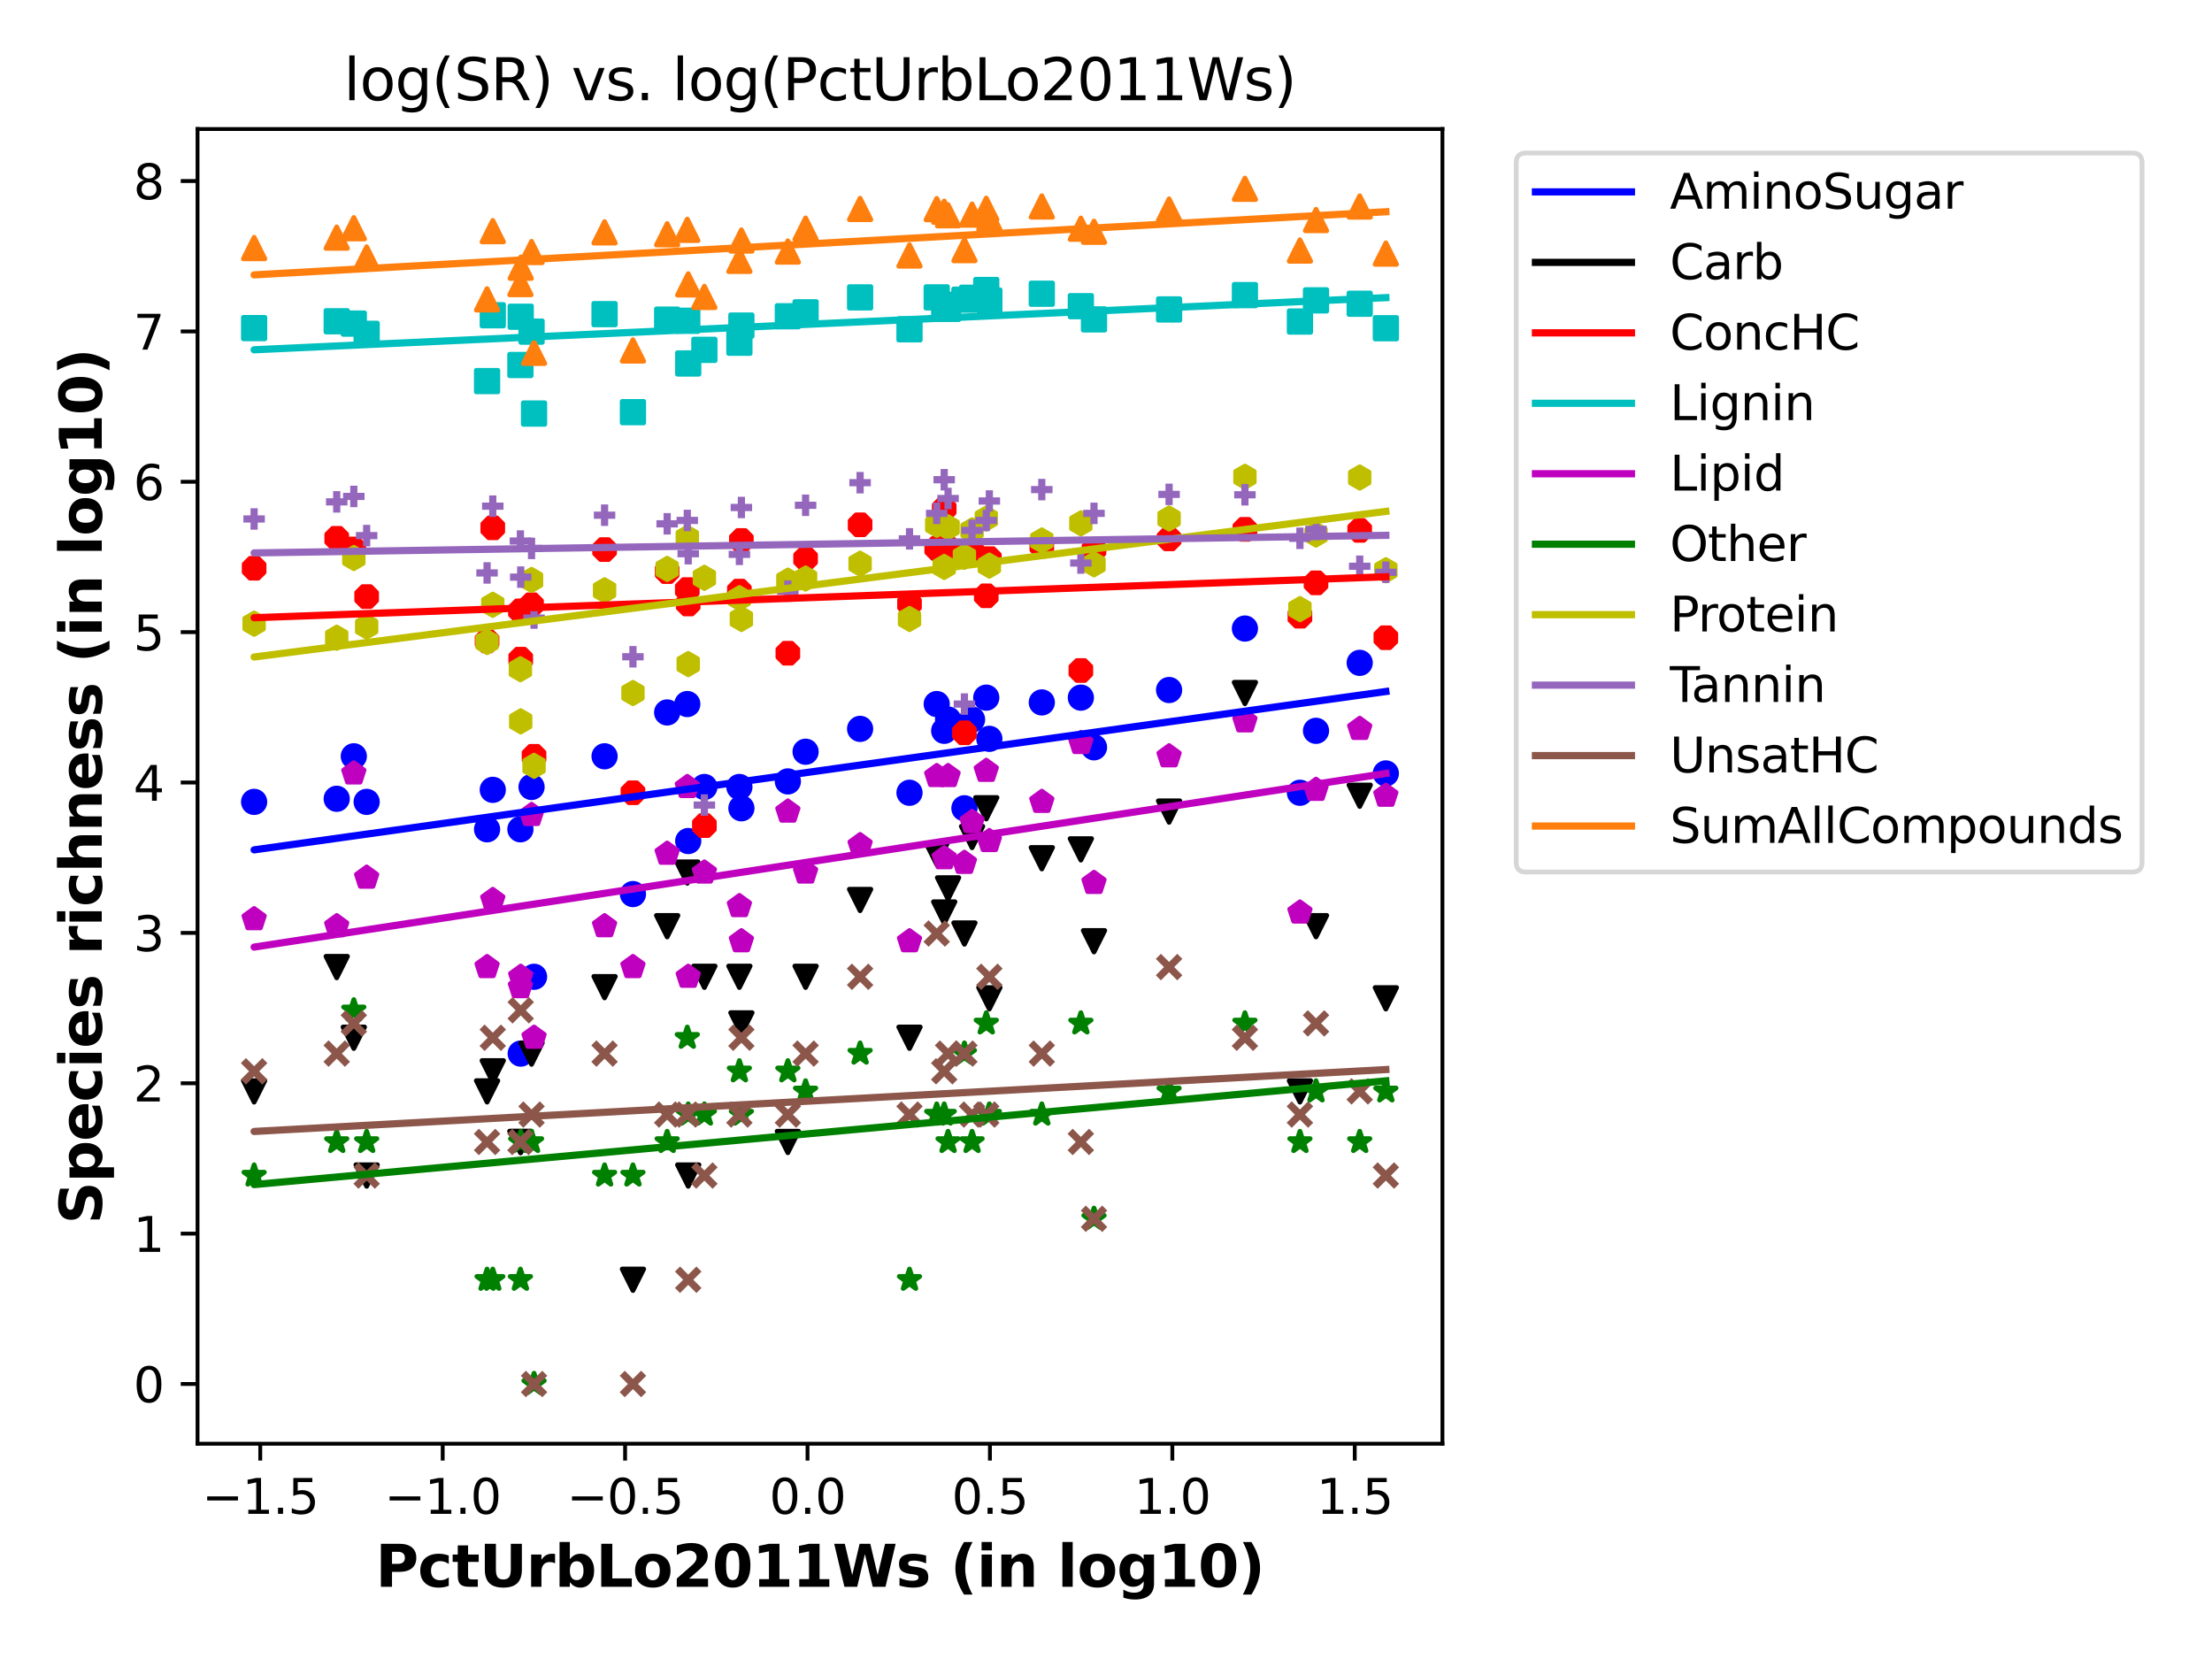 <?xml version="1.0" encoding="utf-8" standalone="no"?>
<!DOCTYPE svg PUBLIC "-//W3C//DTD SVG 1.1//EN"
  "http://www.w3.org/Graphics/SVG/1.1/DTD/svg11.dtd">
<svg xmlns:xlink="http://www.w3.org/1999/xlink" width="460.8pt" height="345.6pt" viewBox="0 0 460.8 345.6" xmlns="http://www.w3.org/2000/svg" version="1.1">
 <defs>
  <style type="text/css">*{stroke-linejoin: round; stroke-linecap: butt}</style>
 </defs>
 <g id="figure_1">
  <g id="patch_1">
   <path d="M 0 345.6 
L 460.8 345.6 
L 460.8 0 
L 0 0 
z
" style="fill: #ffffff"/>
  </g>
  <g id="axes_1">
   <g id="patch_2">
    <path d="M 41.15 300.76 
L 300.485 300.76 
L 300.485 26.88 
L 41.15 26.88 
z
" style="fill: #ffffff"/>
   </g>
   <g id="PathCollection_1">
    <defs>
     <path id="m512c2228f9" d="M 0 2.236 
C 0.593 2.236 1.162 2 1.581 1.581 
C 2 1.162 2.236 0.593 2.236 0 
C 2.236 -0.593 2 -1.162 1.581 -1.581 
C 1.162 -2 0.593 -2.236 0 -2.236 
C -0.593 -2.236 -1.162 -2 -1.581 -1.581 
C -2 -1.162 -2.236 -0.593 -2.236 0 
C -2.236 0.593 -2 1.162 -1.581 1.581 
C -1.162 2 -0.593 2.236 0 2.236 
z
" style="stroke: #0000ff"/>
    </defs>
    <g clip-path="url(#p43b9f7b574)">
     <use xlink:href="#m512c2228f9" x="288.697" y="161.118" style="fill: #0000ff; stroke: #0000ff"/>
     <use xlink:href="#m512c2228f9" x="206.1" y="153.913" style="fill: #0000ff; stroke: #0000ff"/>
     <use xlink:href="#m512c2228f9" x="243.542" y="143.743" style="fill: #0000ff; stroke: #0000ff"/>
     <use xlink:href="#m512c2228f9" x="154.444" y="168.379" style="fill: #0000ff; stroke: #0000ff"/>
     <use xlink:href="#m512c2228f9" x="146.733" y="163.942" style="fill: #0000ff; stroke: #0000ff"/>
     <use xlink:href="#m512c2228f9" x="197.501" y="149.891" style="fill: #0000ff; stroke: #0000ff"/>
     <use xlink:href="#m512c2228f9" x="125.943" y="157.549" style="fill: #0000ff; stroke: #0000ff"/>
     <use xlink:href="#m512c2228f9" x="179.175" y="151.838" style="fill: #0000ff; stroke: #0000ff"/>
     <use xlink:href="#m512c2228f9" x="195.136" y="146.667" style="fill: #0000ff; stroke: #0000ff"/>
     <use xlink:href="#m512c2228f9" x="52.938" y="167.046" style="fill: #0000ff; stroke: #0000ff"/>
     <use xlink:href="#m512c2228f9" x="143.369" y="175.2" style="fill: #0000ff; stroke: #0000ff"/>
     <use xlink:href="#m512c2228f9" x="108.474" y="219.483" style="fill: #0000ff; stroke: #0000ff"/>
     <use xlink:href="#m512c2228f9" x="131.854" y="186.252" style="fill: #0000ff; stroke: #0000ff"/>
     <use xlink:href="#m512c2228f9" x="259.34" y="130.939" style="fill: #0000ff; stroke: #0000ff"/>
     <use xlink:href="#m512c2228f9" x="101.466" y="172.757" style="fill: #0000ff; stroke: #0000ff"/>
     <use xlink:href="#m512c2228f9" x="200.906" y="168.379" style="fill: #0000ff; stroke: #0000ff"/>
     <use xlink:href="#m512c2228f9" x="70.144" y="166.4" style="fill: #0000ff; stroke: #0000ff"/>
     <use xlink:href="#m512c2228f9" x="76.381" y="167.046" style="fill: #0000ff; stroke: #0000ff"/>
     <use xlink:href="#m512c2228f9" x="217.026" y="146.328" style="fill: #0000ff; stroke: #0000ff"/>
     <use xlink:href="#m512c2228f9" x="154.029" y="163.942" style="fill: #0000ff; stroke: #0000ff"/>
     <use xlink:href="#m512c2228f9" x="205.457" y="145.333" style="fill: #0000ff; stroke: #0000ff"/>
     <use xlink:href="#m512c2228f9" x="189.466" y="165.147" style="fill: #0000ff; stroke: #0000ff"/>
     <use xlink:href="#m512c2228f9" x="227.901" y="155.678" style="fill: #0000ff; stroke: #0000ff"/>
     <use xlink:href="#m512c2228f9" x="102.654" y="164.539" style="fill: #0000ff; stroke: #0000ff"/>
     <use xlink:href="#m512c2228f9" x="110.731" y="163.942" style="fill: #0000ff; stroke: #0000ff"/>
     <use xlink:href="#m512c2228f9" x="167.82" y="156.6" style="fill: #0000ff; stroke: #0000ff"/>
     <use xlink:href="#m512c2228f9" x="270.799" y="165.147" style="fill: #0000ff; stroke: #0000ff"/>
     <use xlink:href="#m512c2228f9" x="196.695" y="152.242" style="fill: #0000ff; stroke: #0000ff"/>
     <use xlink:href="#m512c2228f9" x="108.41" y="172.757" style="fill: #0000ff; stroke: #0000ff"/>
     <use xlink:href="#m512c2228f9" x="73.705" y="157.549" style="fill: #0000ff; stroke: #0000ff"/>
     <use xlink:href="#m512c2228f9" x="143.177" y="146.667" style="fill: #0000ff; stroke: #0000ff"/>
     <use xlink:href="#m512c2228f9" x="274.151" y="152.242" style="fill: #0000ff; stroke: #0000ff"/>
     <use xlink:href="#m512c2228f9" x="138.981" y="148.417" style="fill: #0000ff; stroke: #0000ff"/>
     <use xlink:href="#m512c2228f9" x="202.499" y="149.891" style="fill: #0000ff; stroke: #0000ff"/>
     <use xlink:href="#m512c2228f9" x="111.252" y="203.482" style="fill: #0000ff; stroke: #0000ff"/>
     <use xlink:href="#m512c2228f9" x="283.253" y="138.084" style="fill: #0000ff; stroke: #0000ff"/>
     <use xlink:href="#m512c2228f9" x="164.125" y="162.782" style="fill: #0000ff; stroke: #0000ff"/>
     <use xlink:href="#m512c2228f9" x="225.162" y="145.333" style="fill: #0000ff; stroke: #0000ff"/>
    </g>
   </g>
   <g id="PathCollection_2">
    <defs>
     <path id="m417662886e" d="M -0 2.236 
L 2.236 -2.236 
L -2.236 -2.236 
z
" style="stroke: #000000"/>
    </defs>
    <g clip-path="url(#p43b9f7b574)">
     <use xlink:href="#m417662886e" x="288.697" y="207.964" style="stroke: #000000"/>
     <use xlink:href="#m417662886e" x="206.1" y="207.964" style="stroke: #000000"/>
     <use xlink:href="#m417662886e" x="243.542" y="169.068" style="stroke: #000000"/>
     <use xlink:href="#m417662886e" x="154.444" y="213.197" style="stroke: #000000"/>
     <use xlink:href="#m417662886e" x="146.733" y="203.482" style="stroke: #000000"/>
     <use xlink:href="#m417662886e" x="197.501" y="185.069" style="stroke: #000000"/>
     <use xlink:href="#m417662886e" x="125.943" y="205.643" style="stroke: #000000"/>
     <use xlink:href="#m417662886e" x="179.175" y="187.48" style="stroke: #000000"/>
     <use xlink:href="#m417662886e" x="195.136" y="177.848" style="stroke: #000000"/>
     <use xlink:href="#m417662886e" x="52.938" y="227.356" style="stroke: #000000"/>
     <use xlink:href="#m417662886e" x="143.369" y="244.885" style="stroke: #000000"/>
     <use xlink:href="#m417662886e" x="108.474" y="237.896" style="stroke: #000000"/>
     <use xlink:href="#m417662886e" x="131.854" y="266.598" style="stroke: #000000"/>
     <use xlink:href="#m417662886e" x="259.34" y="144.37" style="stroke: #000000"/>
     <use xlink:href="#m417662886e" x="101.466" y="227.356" style="stroke: #000000"/>
     <use xlink:href="#m417662886e" x="200.906" y="194.47" style="stroke: #000000"/>
     <use xlink:href="#m417662886e" x="70.144" y="201.46" style="stroke: #000000"/>
     <use xlink:href="#m417662886e" x="76.381" y="244.885" style="stroke: #000000"/>
     <use xlink:href="#m417662886e" x="217.026" y="178.783" style="stroke: #000000"/>
     <use xlink:href="#m417662886e" x="154.029" y="203.482" style="stroke: #000000"/>
     <use xlink:href="#m417662886e" x="205.457" y="168.379" style="stroke: #000000"/>
     <use xlink:href="#m417662886e" x="189.466" y="216.183" style="stroke: #000000"/>
     <use xlink:href="#m417662886e" x="227.901" y="196.077" style="stroke: #000000"/>
     <use xlink:href="#m417662886e" x="102.654" y="223.173" style="stroke: #000000"/>
     <use xlink:href="#m417662886e" x="110.731" y="219.483" style="stroke: #000000"/>
     <use xlink:href="#m417662886e" x="167.82" y="203.482" style="stroke: #000000"/>
     <use xlink:href="#m417662886e" x="270.799" y="227.356" style="stroke: #000000"/>
     <use xlink:href="#m417662886e" x="196.695" y="190.092" style="stroke: #000000"/>
     <use xlink:href="#m417662886e" x="108.41" y="237.896" style="stroke: #000000"/>
     <use xlink:href="#m417662886e" x="73.705" y="216.183" style="stroke: #000000"/>
     <use xlink:href="#m417662886e" x="143.177" y="181.769" style="stroke: #000000"/>
     <use xlink:href="#m417662886e" x="274.151" y="192.942" style="stroke: #000000"/>
     <use xlink:href="#m417662886e" x="138.981" y="192.942" style="stroke: #000000"/>
     <use xlink:href="#m417662886e" x="202.499" y="174.364" style="stroke: #000000"/>
     <use xlink:href="#m417662886e" x="283.253" y="165.767" style="stroke: #000000"/>
     <use xlink:href="#m417662886e" x="164.125" y="237.896" style="stroke: #000000"/>
     <use xlink:href="#m417662886e" x="225.162" y="176.94" style="stroke: #000000"/>
    </g>
   </g>
   <g id="PathCollection_3">
    <defs>
     <path id="m2130f3b4f7" d="M -0.856 -2.066 
L -2.066 -0.856 
L -2.066 0.856 
L -0.856 2.066 
L 0.856 2.066 
L 2.066 0.856 
L 2.066 -0.856 
L 0.856 -2.066 
z
" style="stroke: #ff0000"/>
    </defs>
    <g clip-path="url(#p43b9f7b574)">
     <use xlink:href="#m2130f3b4f7" x="288.697" y="132.851" style="fill: #ff0000; stroke: #ff0000"/>
     <use xlink:href="#m2130f3b4f7" x="206.1" y="116.371" style="fill: #ff0000; stroke: #ff0000"/>
     <use xlink:href="#m2130f3b4f7" x="243.542" y="112.253" style="fill: #ff0000; stroke: #ff0000"/>
     <use xlink:href="#m2130f3b4f7" x="154.444" y="112.595" style="fill: #ff0000; stroke: #ff0000"/>
     <use xlink:href="#m2130f3b4f7" x="146.733" y="171.984" style="fill: #ff0000; stroke: #ff0000"/>
     <use xlink:href="#m2130f3b4f7" x="197.501" y="114.124" style="fill: #ff0000; stroke: #ff0000"/>
     <use xlink:href="#m2130f3b4f7" x="125.943" y="114.487" style="fill: #ff0000; stroke: #ff0000"/>
     <use xlink:href="#m2130f3b4f7" x="179.175" y="109.329" style="fill: #ff0000; stroke: #ff0000"/>
     <use xlink:href="#m2130f3b4f7" x="195.136" y="114.244" style="fill: #ff0000; stroke: #ff0000"/>
     <use xlink:href="#m2130f3b4f7" x="52.938" y="118.375" style="fill: #ff0000; stroke: #ff0000"/>
     <use xlink:href="#m2130f3b4f7" x="143.369" y="125.817" style="fill: #ff0000; stroke: #ff0000"/>
     <use xlink:href="#m2130f3b4f7" x="108.474" y="137.316" style="fill: #ff0000; stroke: #ff0000"/>
     <use xlink:href="#m2130f3b4f7" x="131.854" y="165.147" style="fill: #ff0000; stroke: #ff0000"/>
     <use xlink:href="#m2130f3b4f7" x="259.34" y="110.274" style="fill: #ff0000; stroke: #ff0000"/>
     <use xlink:href="#m2130f3b4f7" x="101.466" y="133.515" style="fill: #ff0000; stroke: #ff0000"/>
     <use xlink:href="#m2130f3b4f7" x="200.906" y="152.651" style="fill: #ff0000; stroke: #ff0000"/>
     <use xlink:href="#m2130f3b4f7" x="70.144" y="112.14" style="fill: #ff0000; stroke: #ff0000"/>
     <use xlink:href="#m2130f3b4f7" x="76.381" y="124.28" style="fill: #ff0000; stroke: #ff0000"/>
     <use xlink:href="#m2130f3b4f7" x="217.026" y="113.764" style="fill: #ff0000; stroke: #ff0000"/>
     <use xlink:href="#m2130f3b4f7" x="154.029" y="123.135" style="fill: #ff0000; stroke: #ff0000"/>
     <use xlink:href="#m2130f3b4f7" x="205.457" y="124.114" style="fill: #ff0000; stroke: #ff0000"/>
     <use xlink:href="#m2130f3b4f7" x="189.466" y="125.817" style="fill: #ff0000; stroke: #ff0000"/>
     <use xlink:href="#m2130f3b4f7" x="227.901" y="114.487" style="fill: #ff0000; stroke: #ff0000"/>
     <use xlink:href="#m2130f3b4f7" x="102.654" y="109.956" style="fill: #ff0000; stroke: #ff0000"/>
     <use xlink:href="#m2130f3b4f7" x="110.731" y="125.992" style="fill: #ff0000; stroke: #ff0000"/>
     <use xlink:href="#m2130f3b4f7" x="167.82" y="116.371" style="fill: #ff0000; stroke: #ff0000"/>
     <use xlink:href="#m2130f3b4f7" x="270.799" y="128.368" style="fill: #ff0000; stroke: #ff0000"/>
     <use xlink:href="#m2130f3b4f7" x="196.695" y="105.998" style="fill: #ff0000; stroke: #ff0000"/>
     <use xlink:href="#m2130f3b4f7" x="108.41" y="127.249" style="fill: #ff0000; stroke: #ff0000"/>
     <use xlink:href="#m2130f3b4f7" x="73.705" y="114.365" style="fill: #ff0000; stroke: #ff0000"/>
     <use xlink:href="#m2130f3b4f7" x="143.177" y="122.815" style="fill: #ff0000; stroke: #ff0000"/>
     <use xlink:href="#m2130f3b4f7" x="274.151" y="121.416" style="fill: #ff0000; stroke: #ff0000"/>
     <use xlink:href="#m2130f3b4f7" x="138.981" y="119.073" style="fill: #ff0000; stroke: #ff0000"/>
     <use xlink:href="#m2130f3b4f7" x="202.499" y="114.855" style="fill: #ff0000; stroke: #ff0000"/>
     <use xlink:href="#m2130f3b4f7" x="111.252" y="157.549" style="fill: #ff0000; stroke: #ff0000"/>
     <use xlink:href="#m2130f3b4f7" x="283.253" y="110.488" style="fill: #ff0000; stroke: #ff0000"/>
     <use xlink:href="#m2130f3b4f7" x="164.125" y="136.078" style="fill: #ff0000; stroke: #ff0000"/>
     <use xlink:href="#m2130f3b4f7" x="225.162" y="139.677" style="fill: #ff0000; stroke: #ff0000"/>
    </g>
   </g>
   <g id="PathCollection_4">
    <defs>
     <path id="ma16a182e5c" d="M -2.236 2.236 
L 2.236 2.236 
L 2.236 -2.236 
L -2.236 -2.236 
z
" style="stroke: #00bfbf"/>
    </defs>
    <g clip-path="url(#p43b9f7b574)">
     <use xlink:href="#ma16a182e5c" x="288.697" y="68.377" style="fill: #00bfbf; stroke: #00bfbf"/>
     <use xlink:href="#ma16a182e5c" x="206.1" y="62.619" style="fill: #00bfbf; stroke: #00bfbf"/>
     <use xlink:href="#ma16a182e5c" x="243.542" y="64.464" style="fill: #00bfbf; stroke: #00bfbf"/>
     <use xlink:href="#ma16a182e5c" x="154.444" y="67.822" style="fill: #00bfbf; stroke: #00bfbf"/>
     <use xlink:href="#ma16a182e5c" x="146.733" y="72.881" style="fill: #00bfbf; stroke: #00bfbf"/>
     <use xlink:href="#ma16a182e5c" x="197.501" y="64.341" style="fill: #00bfbf; stroke: #00bfbf"/>
     <use xlink:href="#ma16a182e5c" x="125.943" y="65.442" style="fill: #00bfbf; stroke: #00bfbf"/>
     <use xlink:href="#ma16a182e5c" x="179.175" y="61.951" style="fill: #00bfbf; stroke: #00bfbf"/>
     <use xlink:href="#ma16a182e5c" x="195.136" y="61.951" style="fill: #00bfbf; stroke: #00bfbf"/>
     <use xlink:href="#ma16a182e5c" x="52.938" y="68.349" style="fill: #00bfbf; stroke: #00bfbf"/>
     <use xlink:href="#ma16a182e5c" x="143.369" y="75.718" style="fill: #00bfbf; stroke: #00bfbf"/>
     <use xlink:href="#ma16a182e5c" x="108.474" y="65.981" style="fill: #00bfbf; stroke: #00bfbf"/>
     <use xlink:href="#ma16a182e5c" x="131.854" y="85.858" style="fill: #00bfbf; stroke: #00bfbf"/>
     <use xlink:href="#ma16a182e5c" x="259.34" y="61.476" style="fill: #00bfbf; stroke: #00bfbf"/>
     <use xlink:href="#ma16a182e5c" x="101.466" y="79.39" style="fill: #00bfbf; stroke: #00bfbf"/>
     <use xlink:href="#ma16a182e5c" x="200.906" y="62.433" style="fill: #00bfbf; stroke: #00bfbf"/>
     <use xlink:href="#ma16a182e5c" x="70.144" y="66.928" style="fill: #00bfbf; stroke: #00bfbf"/>
     <use xlink:href="#ma16a182e5c" x="76.381" y="69.545" style="fill: #00bfbf; stroke: #00bfbf"/>
     <use xlink:href="#ma16a182e5c" x="217.026" y="61.186" style="fill: #00bfbf; stroke: #00bfbf"/>
     <use xlink:href="#ma16a182e5c" x="154.029" y="71.399" style="fill: #00bfbf; stroke: #00bfbf"/>
     <use xlink:href="#ma16a182e5c" x="205.457" y="60.417" style="fill: #00bfbf; stroke: #00bfbf"/>
     <use xlink:href="#ma16a182e5c" x="189.466" y="68.601" style="fill: #00bfbf; stroke: #00bfbf"/>
     <use xlink:href="#ma16a182e5c" x="227.901" y="66.53" style="fill: #00bfbf; stroke: #00bfbf"/>
     <use xlink:href="#ma16a182e5c" x="102.654" y="65.672" style="fill: #00bfbf; stroke: #00bfbf"/>
     <use xlink:href="#ma16a182e5c" x="110.731" y="69.084" style="fill: #00bfbf; stroke: #00bfbf"/>
     <use xlink:href="#ma16a182e5c" x="167.82" y="65.062" style="fill: #00bfbf; stroke: #00bfbf"/>
     <use xlink:href="#ma16a182e5c" x="270.799" y="66.982" style="fill: #00bfbf; stroke: #00bfbf"/>
     <use xlink:href="#ma16a182e5c" x="196.695" y="63.492" style="fill: #00bfbf; stroke: #00bfbf"/>
     <use xlink:href="#ma16a182e5c" x="108.41" y="76.038" style="fill: #00bfbf; stroke: #00bfbf"/>
     <use xlink:href="#ma16a182e5c" x="73.705" y="67.413" style="fill: #00bfbf; stroke: #00bfbf"/>
     <use xlink:href="#ma16a182e5c" x="143.177" y="66.822" style="fill: #00bfbf; stroke: #00bfbf"/>
     <use xlink:href="#ma16a182e5c" x="274.151" y="62.572" style="fill: #00bfbf; stroke: #00bfbf"/>
     <use xlink:href="#ma16a182e5c" x="138.981" y="66.583" style="fill: #00bfbf; stroke: #00bfbf"/>
     <use xlink:href="#ma16a182e5c" x="202.499" y="62.02" style="fill: #00bfbf; stroke: #00bfbf"/>
     <use xlink:href="#ma16a182e5c" x="111.252" y="86.152" style="fill: #00bfbf; stroke: #00bfbf"/>
     <use xlink:href="#ma16a182e5c" x="283.253" y="63.277" style="fill: #00bfbf; stroke: #00bfbf"/>
     <use xlink:href="#ma16a182e5c" x="164.125" y="65.878" style="fill: #00bfbf; stroke: #00bfbf"/>
     <use xlink:href="#ma16a182e5c" x="225.162" y="63.781" style="fill: #00bfbf; stroke: #00bfbf"/>
    </g>
   </g>
   <g id="PathCollection_5">
    <defs>
     <path id="m4619ef8576" d="M 0 -2.236 
L -2.127 -0.691 
L -1.314 1.809 
L 1.314 1.809 
L 2.127 -0.691 
z
" style="stroke: #bf00bf"/>
    </defs>
    <g clip-path="url(#p43b9f7b574)">
     <use xlink:href="#m4619ef8576" x="288.697" y="165.767" style="fill: #bf00bf; stroke: #bf00bf"/>
     <use xlink:href="#m4619ef8576" x="206.1" y="175.2" style="fill: #bf00bf; stroke: #bf00bf"/>
     <use xlink:href="#m4619ef8576" x="243.542" y="157.549" style="fill: #bf00bf; stroke: #bf00bf"/>
     <use xlink:href="#m4619ef8576" x="154.444" y="196.077" style="fill: #bf00bf; stroke: #bf00bf"/>
     <use xlink:href="#m4619ef8576" x="146.733" y="181.769" style="fill: #bf00bf; stroke: #bf00bf"/>
     <use xlink:href="#m4619ef8576" x="197.501" y="161.663" style="fill: #bf00bf; stroke: #bf00bf"/>
     <use xlink:href="#m4619ef8576" x="125.943" y="192.942" style="fill: #bf00bf; stroke: #bf00bf"/>
     <use xlink:href="#m4619ef8576" x="179.175" y="176.058" style="fill: #bf00bf; stroke: #bf00bf"/>
     <use xlink:href="#m4619ef8576" x="195.136" y="161.663" style="fill: #bf00bf; stroke: #bf00bf"/>
     <use xlink:href="#m4619ef8576" x="52.938" y="191.485" style="fill: #bf00bf; stroke: #bf00bf"/>
     <use xlink:href="#m4619ef8576" x="143.369" y="203.482" style="fill: #bf00bf; stroke: #bf00bf"/>
     <use xlink:href="#m4619ef8576" x="108.474" y="203.482" style="fill: #bf00bf; stroke: #bf00bf"/>
     <use xlink:href="#m4619ef8576" x="131.854" y="201.46" style="fill: #bf00bf; stroke: #bf00bf"/>
     <use xlink:href="#m4619ef8576" x="259.34" y="150.271" style="fill: #bf00bf; stroke: #bf00bf"/>
     <use xlink:href="#m4619ef8576" x="101.466" y="201.46" style="fill: #bf00bf; stroke: #bf00bf"/>
     <use xlink:href="#m4619ef8576" x="200.906" y="179.747" style="fill: #bf00bf; stroke: #bf00bf"/>
     <use xlink:href="#m4619ef8576" x="70.144" y="192.942" style="fill: #bf00bf; stroke: #bf00bf"/>
     <use xlink:href="#m4619ef8576" x="76.381" y="182.831" style="fill: #bf00bf; stroke: #bf00bf"/>
     <use xlink:href="#m4619ef8576" x="217.026" y="167.046" style="fill: #bf00bf; stroke: #bf00bf"/>
     <use xlink:href="#m4619ef8576" x="154.029" y="188.759" style="fill: #bf00bf; stroke: #bf00bf"/>
     <use xlink:href="#m4619ef8576" x="205.457" y="160.583" style="fill: #bf00bf; stroke: #bf00bf"/>
     <use xlink:href="#m4619ef8576" x="189.466" y="196.077" style="fill: #bf00bf; stroke: #bf00bf"/>
     <use xlink:href="#m4619ef8576" x="227.901" y="183.93" style="fill: #bf00bf; stroke: #bf00bf"/>
     <use xlink:href="#m4619ef8576" x="102.654" y="187.48" style="fill: #bf00bf; stroke: #bf00bf"/>
     <use xlink:href="#m4619ef8576" x="110.731" y="169.772" style="fill: #bf00bf; stroke: #bf00bf"/>
     <use xlink:href="#m4619ef8576" x="167.82" y="181.769" style="fill: #bf00bf; stroke: #bf00bf"/>
     <use xlink:href="#m4619ef8576" x="270.799" y="190.092" style="fill: #bf00bf; stroke: #bf00bf"/>
     <use xlink:href="#m4619ef8576" x="196.695" y="178.783" style="fill: #bf00bf; stroke: #bf00bf"/>
     <use xlink:href="#m4619ef8576" x="108.41" y="205.643" style="fill: #bf00bf; stroke: #bf00bf"/>
     <use xlink:href="#m4619ef8576" x="73.705" y="161.118" style="fill: #bf00bf; stroke: #bf00bf"/>
     <use xlink:href="#m4619ef8576" x="143.177" y="163.942" style="fill: #bf00bf; stroke: #bf00bf"/>
     <use xlink:href="#m4619ef8576" x="274.151" y="164.539" style="fill: #bf00bf; stroke: #bf00bf"/>
     <use xlink:href="#m4619ef8576" x="138.981" y="177.848" style="fill: #bf00bf; stroke: #bf00bf"/>
     <use xlink:href="#m4619ef8576" x="202.499" y="171.229" style="fill: #bf00bf; stroke: #bf00bf"/>
     <use xlink:href="#m4619ef8576" x="111.252" y="216.183" style="fill: #bf00bf; stroke: #bf00bf"/>
     <use xlink:href="#m4619ef8576" x="283.253" y="151.838" style="fill: #bf00bf; stroke: #bf00bf"/>
     <use xlink:href="#m4619ef8576" x="164.125" y="169.068" style="fill: #bf00bf; stroke: #bf00bf"/>
     <use xlink:href="#m4619ef8576" x="225.162" y="154.783" style="fill: #bf00bf; stroke: #bf00bf"/>
    </g>
   </g>
   <g id="PathCollection_6">
    <defs>
     <path id="m7816c451f7" d="M 0 -2.236 
L -0.502 -0.691 
L -2.127 -0.691 
L -0.812 0.264 
L -1.314 1.809 
L -0 0.854 
L 1.314 1.809 
L 0.812 0.264 
L 2.127 -0.691 
L 0.502 -0.691 
z
" style="stroke: #008000"/>
    </defs>
    <g clip-path="url(#p43b9f7b574)">
     <use xlink:href="#m7816c451f7" x="288.697" y="227.356" style="fill: #008000; stroke: #008000"/>
     <use xlink:href="#m7816c451f7" x="206.1" y="232.184" style="fill: #008000; stroke: #008000"/>
     <use xlink:href="#m7816c451f7" x="243.542" y="227.356" style="fill: #008000; stroke: #008000"/>
     <use xlink:href="#m7816c451f7" x="154.444" y="232.184" style="fill: #008000; stroke: #008000"/>
     <use xlink:href="#m7816c451f7" x="146.733" y="232.184" style="fill: #008000; stroke: #008000"/>
     <use xlink:href="#m7816c451f7" x="197.501" y="237.896" style="fill: #008000; stroke: #008000"/>
     <use xlink:href="#m7816c451f7" x="125.943" y="244.885" style="fill: #008000; stroke: #008000"/>
     <use xlink:href="#m7816c451f7" x="179.175" y="219.483" style="fill: #008000; stroke: #008000"/>
     <use xlink:href="#m7816c451f7" x="195.136" y="232.184" style="fill: #008000; stroke: #008000"/>
     <use xlink:href="#m7816c451f7" x="52.938" y="244.885" style="fill: #008000; stroke: #008000"/>
     <use xlink:href="#m7816c451f7" x="143.369" y="232.184" style="fill: #008000; stroke: #008000"/>
     <use xlink:href="#m7816c451f7" x="108.474" y="237.896" style="fill: #008000; stroke: #008000"/>
     <use xlink:href="#m7816c451f7" x="131.854" y="244.885" style="fill: #008000; stroke: #008000"/>
     <use xlink:href="#m7816c451f7" x="259.34" y="213.197" style="fill: #008000; stroke: #008000"/>
     <use xlink:href="#m7816c451f7" x="101.466" y="266.598" style="fill: #008000; stroke: #008000"/>
     <use xlink:href="#m7816c451f7" x="200.906" y="219.483" style="fill: #008000; stroke: #008000"/>
     <use xlink:href="#m7816c451f7" x="70.144" y="237.896" style="fill: #008000; stroke: #008000"/>
     <use xlink:href="#m7816c451f7" x="76.381" y="237.896" style="fill: #008000; stroke: #008000"/>
     <use xlink:href="#m7816c451f7" x="217.026" y="232.184" style="fill: #008000; stroke: #008000"/>
     <use xlink:href="#m7816c451f7" x="154.029" y="223.173" style="fill: #008000; stroke: #008000"/>
     <use xlink:href="#m7816c451f7" x="205.457" y="213.197" style="fill: #008000; stroke: #008000"/>
     <use xlink:href="#m7816c451f7" x="189.466" y="266.598" style="fill: #008000; stroke: #008000"/>
     <use xlink:href="#m7816c451f7" x="227.901" y="253.897" style="fill: #008000; stroke: #008000"/>
     <use xlink:href="#m7816c451f7" x="102.654" y="266.598" style="fill: #008000; stroke: #008000"/>
     <use xlink:href="#m7816c451f7" x="110.731" y="237.896" style="fill: #008000; stroke: #008000"/>
     <use xlink:href="#m7816c451f7" x="167.82" y="227.356" style="fill: #008000; stroke: #008000"/>
     <use xlink:href="#m7816c451f7" x="270.799" y="237.896" style="fill: #008000; stroke: #008000"/>
     <use xlink:href="#m7816c451f7" x="196.695" y="232.184" style="fill: #008000; stroke: #008000"/>
     <use xlink:href="#m7816c451f7" x="108.41" y="266.598" style="fill: #008000; stroke: #008000"/>
     <use xlink:href="#m7816c451f7" x="73.705" y="210.472" style="fill: #008000; stroke: #008000"/>
     <use xlink:href="#m7816c451f7" x="143.177" y="216.183" style="fill: #008000; stroke: #008000"/>
     <use xlink:href="#m7816c451f7" x="274.151" y="227.356" style="fill: #008000; stroke: #008000"/>
     <use xlink:href="#m7816c451f7" x="138.981" y="237.896" style="fill: #008000; stroke: #008000"/>
     <use xlink:href="#m7816c451f7" x="202.499" y="237.896" style="fill: #008000; stroke: #008000"/>
     <use xlink:href="#m7816c451f7" x="111.252" y="288.311" style="fill: #008000; stroke: #008000"/>
     <use xlink:href="#m7816c451f7" x="283.253" y="237.896" style="fill: #008000; stroke: #008000"/>
     <use xlink:href="#m7816c451f7" x="164.125" y="223.173" style="fill: #008000; stroke: #008000"/>
     <use xlink:href="#m7816c451f7" x="225.162" y="213.197" style="fill: #008000; stroke: #008000"/>
    </g>
   </g>
   <g id="PathCollection_7">
    <defs>
     <path id="m44ceabbfe3" d="M 0 -2.236 
L -1.936 -1.118 
L -1.936 1.118 
L -0 2.236 
L 1.936 1.118 
L 1.936 -1.118 
z
" style="stroke: #bfbf00"/>
    </defs>
    <g clip-path="url(#p43b9f7b574)">
     <use xlink:href="#m44ceabbfe3" x="288.697" y="118.792" style="fill: #bfbf00; stroke: #bfbf00"/>
     <use xlink:href="#m44ceabbfe3" x="206.1" y="117.828" style="fill: #bfbf00; stroke: #bfbf00"/>
     <use xlink:href="#m44ceabbfe3" x="243.542" y="108.013" style="fill: #bfbf00; stroke: #bfbf00"/>
     <use xlink:href="#m44ceabbfe3" x="154.444" y="128.943" style="fill: #bfbf00; stroke: #bfbf00"/>
     <use xlink:href="#m44ceabbfe3" x="146.733" y="120.369" style="fill: #bfbf00; stroke: #bfbf00"/>
     <use xlink:href="#m44ceabbfe3" x="197.501" y="109.85" style="fill: #bfbf00; stroke: #bfbf00"/>
     <use xlink:href="#m44ceabbfe3" x="125.943" y="122.975" style="fill: #bfbf00; stroke: #bfbf00"/>
     <use xlink:href="#m44ceabbfe3" x="179.175" y="117.424" style="fill: #bfbf00; stroke: #bfbf00"/>
     <use xlink:href="#m44ceabbfe3" x="195.136" y="109.329" style="fill: #bfbf00; stroke: #bfbf00"/>
     <use xlink:href="#m44ceabbfe3" x="52.938" y="129.925" style="fill: #bfbf00; stroke: #bfbf00"/>
     <use xlink:href="#m44ceabbfe3" x="143.369" y="138.344" style="fill: #bfbf00; stroke: #bfbf00"/>
     <use xlink:href="#m44ceabbfe3" x="108.474" y="150.271" style="fill: #bfbf00; stroke: #bfbf00"/>
     <use xlink:href="#m44ceabbfe3" x="131.854" y="144.37" style="fill: #bfbf00; stroke: #bfbf00"/>
     <use xlink:href="#m44ceabbfe3" x="259.34" y="99.326" style="fill: #bfbf00; stroke: #bfbf00"/>
     <use xlink:href="#m44ceabbfe3" x="101.466" y="133.739" style="fill: #bfbf00; stroke: #bfbf00"/>
     <use xlink:href="#m44ceabbfe3" x="200.906" y="115.985" style="fill: #bfbf00; stroke: #bfbf00"/>
     <use xlink:href="#m44ceabbfe3" x="70.144" y="132.851" style="fill: #bfbf00; stroke: #bfbf00"/>
     <use xlink:href="#m44ceabbfe3" x="76.381" y="130.529" style="fill: #bfbf00; stroke: #bfbf00"/>
     <use xlink:href="#m44ceabbfe3" x="217.026" y="112.595" style="fill: #bfbf00; stroke: #bfbf00"/>
     <use xlink:href="#m44ceabbfe3" x="154.029" y="124.615" style="fill: #bfbf00; stroke: #bfbf00"/>
     <use xlink:href="#m44ceabbfe3" x="205.457" y="108.013" style="fill: #bfbf00; stroke: #bfbf00"/>
     <use xlink:href="#m44ceabbfe3" x="189.466" y="128.943" style="fill: #bfbf00; stroke: #bfbf00"/>
     <use xlink:href="#m44ceabbfe3" x="227.901" y="117.558" style="fill: #bfbf00; stroke: #bfbf00"/>
     <use xlink:href="#m44ceabbfe3" x="102.654" y="125.992" style="fill: #bfbf00; stroke: #bfbf00"/>
     <use xlink:href="#m44ceabbfe3" x="110.731" y="120.814" style="fill: #bfbf00; stroke: #bfbf00"/>
     <use xlink:href="#m44ceabbfe3" x="167.82" y="120.517" style="fill: #bfbf00; stroke: #bfbf00"/>
     <use xlink:href="#m44ceabbfe3" x="270.799" y="126.885" style="fill: #bfbf00; stroke: #bfbf00"/>
     <use xlink:href="#m44ceabbfe3" x="196.695" y="118.1" style="fill: #bfbf00; stroke: #bfbf00"/>
     <use xlink:href="#m44ceabbfe3" x="108.41" y="139.406" style="fill: #bfbf00; stroke: #bfbf00"/>
     <use xlink:href="#m44ceabbfe3" x="73.705" y="116.242" style="fill: #bfbf00; stroke: #bfbf00"/>
     <use xlink:href="#m44ceabbfe3" x="143.177" y="112.027" style="fill: #bfbf00; stroke: #bfbf00"/>
     <use xlink:href="#m44ceabbfe3" x="274.151" y="111.358" style="fill: #bfbf00; stroke: #bfbf00"/>
     <use xlink:href="#m44ceabbfe3" x="138.981" y="118.514" style="fill: #bfbf00; stroke: #bfbf00"/>
     <use xlink:href="#m44ceabbfe3" x="202.499" y="110.488" style="fill: #bfbf00; stroke: #bfbf00"/>
     <use xlink:href="#m44ceabbfe3" x="111.252" y="159.538" style="fill: #bfbf00; stroke: #bfbf00"/>
     <use xlink:href="#m44ceabbfe3" x="283.253" y="99.476" style="fill: #bfbf00; stroke: #bfbf00"/>
     <use xlink:href="#m44ceabbfe3" x="164.125" y="120.963" style="fill: #bfbf00; stroke: #bfbf00"/>
     <use xlink:href="#m44ceabbfe3" x="225.162" y="109.021" style="fill: #bfbf00; stroke: #bfbf00"/>
    </g>
   </g>
   <g id="PathCollection_8">
    <defs>
     <path id="mb790f0d08e" d="M -2.236 0 
L 2.236 0 
M 0 2.236 
L 0 -2.236 
" style="stroke: #9467bd; stroke-width: 1.5"/>
    </defs>
    <g clip-path="url(#p43b9f7b574)">
     <use xlink:href="#mb790f0d08e" x="288.697" y="119.214" style="fill: #9467bd; stroke: #9467bd; stroke-width: 1.5"/>
     <use xlink:href="#mb790f0d08e" x="206.1" y="104.368" style="fill: #9467bd; stroke: #9467bd; stroke-width: 1.5"/>
     <use xlink:href="#mb790f0d08e" x="243.542" y="102.987" style="fill: #9467bd; stroke: #9467bd; stroke-width: 1.5"/>
     <use xlink:href="#mb790f0d08e" x="154.444" y="105.72" style="fill: #9467bd; stroke: #9467bd; stroke-width: 1.5"/>
     <use xlink:href="#mb790f0d08e" x="146.733" y="167.706" style="fill: #9467bd; stroke: #9467bd; stroke-width: 1.5"/>
     <use xlink:href="#mb790f0d08e" x="197.501" y="103.843" style="fill: #9467bd; stroke: #9467bd; stroke-width: 1.5"/>
     <use xlink:href="#mb790f0d08e" x="125.943" y="107.327" style="fill: #9467bd; stroke: #9467bd; stroke-width: 1.5"/>
     <use xlink:href="#mb790f0d08e" x="179.175" y="100.551" style="fill: #9467bd; stroke: #9467bd; stroke-width: 1.5"/>
     <use xlink:href="#mb790f0d08e" x="195.136" y="106.941" style="fill: #9467bd; stroke: #9467bd; stroke-width: 1.5"/>
     <use xlink:href="#mb790f0d08e" x="52.938" y="108.113" style="fill: #9467bd; stroke: #9467bd; stroke-width: 1.5"/>
     <use xlink:href="#mb790f0d08e" x="143.369" y="115.352" style="fill: #9467bd; stroke: #9467bd; stroke-width: 1.5"/>
     <use xlink:href="#mb790f0d08e" x="108.474" y="120.223" style="fill: #9467bd; stroke: #9467bd; stroke-width: 1.5"/>
     <use xlink:href="#mb790f0d08e" x="131.854" y="136.815" style="fill: #9467bd; stroke: #9467bd; stroke-width: 1.5"/>
     <use xlink:href="#mb790f0d08e" x="259.34" y="103.071" style="fill: #9467bd; stroke: #9467bd; stroke-width: 1.5"/>
     <use xlink:href="#mb790f0d08e" x="101.466" y="119.356" style="fill: #9467bd; stroke: #9467bd; stroke-width: 1.5"/>
     <use xlink:href="#mb790f0d08e" x="200.906" y="146.667" style="fill: #9467bd; stroke: #9467bd; stroke-width: 1.5"/>
     <use xlink:href="#mb790f0d08e" x="70.144" y="104.545" style="fill: #9467bd; stroke: #9467bd; stroke-width: 1.5"/>
     <use xlink:href="#mb790f0d08e" x="76.381" y="111.579" style="fill: #9467bd; stroke: #9467bd; stroke-width: 1.5"/>
     <use xlink:href="#mb790f0d08e" x="217.026" y="101.99" style="fill: #9467bd; stroke: #9467bd; stroke-width: 1.5"/>
     <use xlink:href="#mb790f0d08e" x="154.029" y="115.478" style="fill: #9467bd; stroke: #9467bd; stroke-width: 1.5"/>
     <use xlink:href="#mb790f0d08e" x="205.457" y="108.412" style="fill: #9467bd; stroke: #9467bd; stroke-width: 1.5"/>
     <use xlink:href="#mb790f0d08e" x="189.466" y="112.253" style="fill: #9467bd; stroke: #9467bd; stroke-width: 1.5"/>
     <use xlink:href="#mb790f0d08e" x="227.901" y="106.941" style="fill: #9467bd; stroke: #9467bd; stroke-width: 1.5"/>
     <use xlink:href="#mb790f0d08e" x="102.654" y="105.445" style="fill: #9467bd; stroke: #9467bd; stroke-width: 1.5"/>
     <use xlink:href="#mb790f0d08e" x="110.731" y="114.244" style="fill: #9467bd; stroke: #9467bd; stroke-width: 1.5"/>
     <use xlink:href="#mb790f0d08e" x="167.82" y="105.263" style="fill: #9467bd; stroke: #9467bd; stroke-width: 1.5"/>
     <use xlink:href="#mb790f0d08e" x="270.799" y="112.14" style="fill: #9467bd; stroke: #9467bd; stroke-width: 1.5"/>
     <use xlink:href="#mb790f0d08e" x="196.695" y="99.932" style="fill: #9467bd; stroke: #9467bd; stroke-width: 1.5"/>
     <use xlink:href="#mb790f0d08e" x="108.41" y="112.71" style="fill: #9467bd; stroke: #9467bd; stroke-width: 1.5"/>
     <use xlink:href="#mb790f0d08e" x="73.705" y="103.412" style="fill: #9467bd; stroke: #9467bd; stroke-width: 1.5"/>
     <use xlink:href="#mb790f0d08e" x="143.177" y="108.412" style="fill: #9467bd; stroke: #9467bd; stroke-width: 1.5"/>
     <use xlink:href="#mb790f0d08e" x="274.151" y="110.274" style="fill: #9467bd; stroke: #9467bd; stroke-width: 1.5"/>
     <use xlink:href="#mb790f0d08e" x="138.981" y="109.123" style="fill: #9467bd; stroke: #9467bd; stroke-width: 1.5"/>
     <use xlink:href="#mb790f0d08e" x="202.499" y="110.488" style="fill: #9467bd; stroke: #9467bd; stroke-width: 1.5"/>
     <use xlink:href="#mb790f0d08e" x="111.252" y="128.75" style="fill: #9467bd; stroke: #9467bd; stroke-width: 1.5"/>
     <use xlink:href="#mb790f0d08e" x="283.253" y="117.964" style="fill: #9467bd; stroke: #9467bd; stroke-width: 1.5"/>
     <use xlink:href="#mb790f0d08e" x="164.125" y="123.135" style="fill: #9467bd; stroke: #9467bd; stroke-width: 1.5"/>
     <use xlink:href="#mb790f0d08e" x="225.162" y="117.29" style="fill: #9467bd; stroke: #9467bd; stroke-width: 1.5"/>
    </g>
   </g>
   <g id="PathCollection_9">
    <defs>
     <path id="m3cc2a713a3" d="M -2.236 2.236 
L 2.236 -2.236 
M -2.236 -2.236 
L 2.236 2.236 
" style="stroke: #8c564b; stroke-width: 1.5"/>
    </defs>
    <g clip-path="url(#p43b9f7b574)">
     <use xlink:href="#m3cc2a713a3" x="288.697" y="244.885" style="fill: #8c564b; stroke: #8c564b; stroke-width: 1.5"/>
     <use xlink:href="#m3cc2a713a3" x="206.1" y="203.482" style="fill: #8c564b; stroke: #8c564b; stroke-width: 1.5"/>
     <use xlink:href="#m3cc2a713a3" x="243.542" y="201.46" style="fill: #8c564b; stroke: #8c564b; stroke-width: 1.5"/>
     <use xlink:href="#m3cc2a713a3" x="154.444" y="216.183" style="fill: #8c564b; stroke: #8c564b; stroke-width: 1.5"/>
     <use xlink:href="#m3cc2a713a3" x="146.733" y="244.885" style="fill: #8c564b; stroke: #8c564b; stroke-width: 1.5"/>
     <use xlink:href="#m3cc2a713a3" x="197.501" y="219.483" style="fill: #8c564b; stroke: #8c564b; stroke-width: 1.5"/>
     <use xlink:href="#m3cc2a713a3" x="125.943" y="219.483" style="fill: #8c564b; stroke: #8c564b; stroke-width: 1.5"/>
     <use xlink:href="#m3cc2a713a3" x="179.175" y="203.482" style="fill: #8c564b; stroke: #8c564b; stroke-width: 1.5"/>
     <use xlink:href="#m3cc2a713a3" x="195.136" y="194.47" style="fill: #8c564b; stroke: #8c564b; stroke-width: 1.5"/>
     <use xlink:href="#m3cc2a713a3" x="52.938" y="223.173" style="fill: #8c564b; stroke: #8c564b; stroke-width: 1.5"/>
     <use xlink:href="#m3cc2a713a3" x="143.369" y="266.598" style="fill: #8c564b; stroke: #8c564b; stroke-width: 1.5"/>
     <use xlink:href="#m3cc2a713a3" x="108.474" y="210.472" style="fill: #8c564b; stroke: #8c564b; stroke-width: 1.5"/>
     <use xlink:href="#m3cc2a713a3" x="131.854" y="288.311" style="fill: #8c564b; stroke: #8c564b; stroke-width: 1.5"/>
     <use xlink:href="#m3cc2a713a3" x="259.34" y="216.183" style="fill: #8c564b; stroke: #8c564b; stroke-width: 1.5"/>
     <use xlink:href="#m3cc2a713a3" x="101.466" y="237.896" style="fill: #8c564b; stroke: #8c564b; stroke-width: 1.5"/>
     <use xlink:href="#m3cc2a713a3" x="200.906" y="219.483" style="fill: #8c564b; stroke: #8c564b; stroke-width: 1.5"/>
     <use xlink:href="#m3cc2a713a3" x="70.144" y="219.483" style="fill: #8c564b; stroke: #8c564b; stroke-width: 1.5"/>
     <use xlink:href="#m3cc2a713a3" x="76.381" y="244.885" style="fill: #8c564b; stroke: #8c564b; stroke-width: 1.5"/>
     <use xlink:href="#m3cc2a713a3" x="217.026" y="219.483" style="fill: #8c564b; stroke: #8c564b; stroke-width: 1.5"/>
     <use xlink:href="#m3cc2a713a3" x="154.029" y="232.184" style="fill: #8c564b; stroke: #8c564b; stroke-width: 1.5"/>
     <use xlink:href="#m3cc2a713a3" x="205.457" y="232.184" style="fill: #8c564b; stroke: #8c564b; stroke-width: 1.5"/>
     <use xlink:href="#m3cc2a713a3" x="189.466" y="232.184" style="fill: #8c564b; stroke: #8c564b; stroke-width: 1.5"/>
     <use xlink:href="#m3cc2a713a3" x="227.901" y="253.897" style="fill: #8c564b; stroke: #8c564b; stroke-width: 1.5"/>
     <use xlink:href="#m3cc2a713a3" x="102.654" y="216.183" style="fill: #8c564b; stroke: #8c564b; stroke-width: 1.5"/>
     <use xlink:href="#m3cc2a713a3" x="110.731" y="232.184" style="fill: #8c564b; stroke: #8c564b; stroke-width: 1.5"/>
     <use xlink:href="#m3cc2a713a3" x="167.82" y="219.483" style="fill: #8c564b; stroke: #8c564b; stroke-width: 1.5"/>
     <use xlink:href="#m3cc2a713a3" x="270.799" y="232.184" style="fill: #8c564b; stroke: #8c564b; stroke-width: 1.5"/>
     <use xlink:href="#m3cc2a713a3" x="196.695" y="223.173" style="fill: #8c564b; stroke: #8c564b; stroke-width: 1.5"/>
     <use xlink:href="#m3cc2a713a3" x="108.41" y="237.896" style="fill: #8c564b; stroke: #8c564b; stroke-width: 1.5"/>
     <use xlink:href="#m3cc2a713a3" x="73.705" y="213.197" style="fill: #8c564b; stroke: #8c564b; stroke-width: 1.5"/>
     <use xlink:href="#m3cc2a713a3" x="143.177" y="232.184" style="fill: #8c564b; stroke: #8c564b; stroke-width: 1.5"/>
     <use xlink:href="#m3cc2a713a3" x="274.151" y="213.197" style="fill: #8c564b; stroke: #8c564b; stroke-width: 1.5"/>
     <use xlink:href="#m3cc2a713a3" x="138.981" y="232.184" style="fill: #8c564b; stroke: #8c564b; stroke-width: 1.5"/>
     <use xlink:href="#m3cc2a713a3" x="202.499" y="232.184" style="fill: #8c564b; stroke: #8c564b; stroke-width: 1.5"/>
     <use xlink:href="#m3cc2a713a3" x="111.252" y="288.311" style="fill: #8c564b; stroke: #8c564b; stroke-width: 1.5"/>
     <use xlink:href="#m3cc2a713a3" x="283.253" y="227.356" style="fill: #8c564b; stroke: #8c564b; stroke-width: 1.5"/>
     <use xlink:href="#m3cc2a713a3" x="164.125" y="232.184" style="fill: #8c564b; stroke: #8c564b; stroke-width: 1.5"/>
     <use xlink:href="#m3cc2a713a3" x="225.162" y="237.896" style="fill: #8c564b; stroke: #8c564b; stroke-width: 1.5"/>
    </g>
   </g>
   <g id="PathCollection_10">
    <defs>
     <path id="mf2ab8104d0" d="M 0 -2.236 
L -2.236 2.236 
L 2.236 2.236 
z
" style="stroke: #ff7f0e"/>
    </defs>
    <g clip-path="url(#p43b9f7b574)">
     <use xlink:href="#mf2ab8104d0" x="288.697" y="52.826" style="fill: #ff7f0e; stroke: #ff7f0e"/>
     <use xlink:href="#mf2ab8104d0" x="206.1" y="45.592" style="fill: #ff7f0e; stroke: #ff7f0e"/>
     <use xlink:href="#mf2ab8104d0" x="243.542" y="43.653" style="fill: #ff7f0e; stroke: #ff7f0e"/>
     <use xlink:href="#mf2ab8104d0" x="154.444" y="50.104" style="fill: #ff7f0e; stroke: #ff7f0e"/>
     <use xlink:href="#mf2ab8104d0" x="146.733" y="61.86" style="fill: #ff7f0e; stroke: #ff7f0e"/>
     <use xlink:href="#mf2ab8104d0" x="197.501" y="44.844" style="fill: #ff7f0e; stroke: #ff7f0e"/>
     <use xlink:href="#mf2ab8104d0" x="125.943" y="48.403" style="fill: #ff7f0e; stroke: #ff7f0e"/>
     <use xlink:href="#mf2ab8104d0" x="179.175" y="43.526" style="fill: #ff7f0e; stroke: #ff7f0e"/>
     <use xlink:href="#mf2ab8104d0" x="195.136" y="43.564" style="fill: #ff7f0e; stroke: #ff7f0e"/>
     <use xlink:href="#mf2ab8104d0" x="52.938" y="51.673" style="fill: #ff7f0e; stroke: #ff7f0e"/>
     <use xlink:href="#mf2ab8104d0" x="143.369" y="59.246" style="fill: #ff7f0e; stroke: #ff7f0e"/>
     <use xlink:href="#mf2ab8104d0" x="108.474" y="55.769" style="fill: #ff7f0e; stroke: #ff7f0e"/>
     <use xlink:href="#mf2ab8104d0" x="131.854" y="73.01" style="fill: #ff7f0e; stroke: #ff7f0e"/>
     <use xlink:href="#mf2ab8104d0" x="259.34" y="39.329" style="fill: #ff7f0e; stroke: #ff7f0e"/>
     <use xlink:href="#mf2ab8104d0" x="101.466" y="62.364" style="fill: #ff7f0e; stroke: #ff7f0e"/>
     <use xlink:href="#mf2ab8104d0" x="200.906" y="52.102" style="fill: #ff7f0e; stroke: #ff7f0e"/>
     <use xlink:href="#mf2ab8104d0" x="70.144" y="49.502" style="fill: #ff7f0e; stroke: #ff7f0e"/>
     <use xlink:href="#mf2ab8104d0" x="76.381" y="53.636" style="fill: #ff7f0e; stroke: #ff7f0e"/>
     <use xlink:href="#mf2ab8104d0" x="217.026" y="43.012" style="fill: #ff7f0e; stroke: #ff7f0e"/>
     <use xlink:href="#mf2ab8104d0" x="154.029" y="54.343" style="fill: #ff7f0e; stroke: #ff7f0e"/>
     <use xlink:href="#mf2ab8104d0" x="205.457" y="43.488" style="fill: #ff7f0e; stroke: #ff7f0e"/>
     <use xlink:href="#mf2ab8104d0" x="189.466" y="53.22" style="fill: #ff7f0e; stroke: #ff7f0e"/>
     <use xlink:href="#mf2ab8104d0" x="227.901" y="48.285" style="fill: #ff7f0e; stroke: #ff7f0e"/>
     <use xlink:href="#mf2ab8104d0" x="102.654" y="48.153" style="fill: #ff7f0e; stroke: #ff7f0e"/>
     <use xlink:href="#mf2ab8104d0" x="110.731" y="52.504" style="fill: #ff7f0e; stroke: #ff7f0e"/>
     <use xlink:href="#mf2ab8104d0" x="167.82" y="47.63" style="fill: #ff7f0e; stroke: #ff7f0e"/>
     <use xlink:href="#mf2ab8104d0" x="270.799" y="52.186" style="fill: #ff7f0e; stroke: #ff7f0e"/>
     <use xlink:href="#mf2ab8104d0" x="196.695" y="44.101" style="fill: #ff7f0e; stroke: #ff7f0e"/>
     <use xlink:href="#mf2ab8104d0" x="108.41" y="59.184" style="fill: #ff7f0e; stroke: #ff7f0e"/>
     <use xlink:href="#mf2ab8104d0" x="73.705" y="47.543" style="fill: #ff7f0e; stroke: #ff7f0e"/>
     <use xlink:href="#mf2ab8104d0" x="143.177" y="47.876" style="fill: #ff7f0e; stroke: #ff7f0e"/>
     <use xlink:href="#mf2ab8104d0" x="274.151" y="45.836" style="fill: #ff7f0e; stroke: #ff7f0e"/>
     <use xlink:href="#mf2ab8104d0" x="138.981" y="48.805" style="fill: #ff7f0e; stroke: #ff7f0e"/>
     <use xlink:href="#mf2ab8104d0" x="202.499" y="44.712" style="fill: #ff7f0e; stroke: #ff7f0e"/>
     <use xlink:href="#mf2ab8104d0" x="111.252" y="73.5" style="fill: #ff7f0e; stroke: #ff7f0e"/>
     <use xlink:href="#mf2ab8104d0" x="283.253" y="43.024" style="fill: #ff7f0e; stroke: #ff7f0e"/>
     <use xlink:href="#mf2ab8104d0" x="164.125" y="52.403" style="fill: #ff7f0e; stroke: #ff7f0e"/>
     <use xlink:href="#mf2ab8104d0" x="225.162" y="47.644" style="fill: #ff7f0e; stroke: #ff7f0e"/>
    </g>
   </g>
   <g id="matplotlib.axis_1">
    <g id="xtick_1">
     <g id="line2d_1">
      <defs>
       <path id="m1247318cac" d="M 0 0 
L 0 3.5 
" style="stroke: #000000; stroke-width: 0.8"/>
      </defs>
      <g>
       <use xlink:href="#m1247318cac" x="54.218" y="300.76" style="stroke: #000000; stroke-width: 0.8"/>
      </g>
     </g>
     <g id="text_1">
      <!-- −1.5 -->
      <g transform="translate(42.077 315.358)scale(0.1 -0.1)">
       <defs>
        <path id="DejaVuSans-2212" d="M 678 2272 
L 4684 2272 
L 4684 1741 
L 678 1741 
L 678 2272 
z
" transform="scale(0.016)"/>
        <path id="DejaVuSans-31" d="M 794 531 
L 1825 531 
L 1825 4091 
L 703 3866 
L 703 4441 
L 1819 4666 
L 2450 4666 
L 2450 531 
L 3481 531 
L 3481 0 
L 794 0 
L 794 531 
z
" transform="scale(0.016)"/>
        <path id="DejaVuSans-2e" d="M 684 794 
L 1344 794 
L 1344 0 
L 684 0 
L 684 794 
z
" transform="scale(0.016)"/>
        <path id="DejaVuSans-35" d="M 691 4666 
L 3169 4666 
L 3169 4134 
L 1269 4134 
L 1269 2991 
Q 1406 3038 1543 3061 
Q 1681 3084 1819 3084 
Q 2600 3084 3056 2656 
Q 3513 2228 3513 1497 
Q 3513 744 3044 326 
Q 2575 -91 1722 -91 
Q 1428 -91 1123 -41 
Q 819 9 494 109 
L 494 744 
Q 775 591 1075 516 
Q 1375 441 1709 441 
Q 2250 441 2565 725 
Q 2881 1009 2881 1497 
Q 2881 1984 2565 2268 
Q 2250 2553 1709 2553 
Q 1456 2553 1204 2497 
Q 953 2441 691 2322 
L 691 4666 
z
" transform="scale(0.016)"/>
       </defs>
       <use xlink:href="#DejaVuSans-2212"/>
       <use xlink:href="#DejaVuSans-31" x="83.789"/>
       <use xlink:href="#DejaVuSans-2e" x="147.412"/>
       <use xlink:href="#DejaVuSans-35" x="179.199"/>
      </g>
     </g>
    </g>
    <g id="xtick_2">
     <g id="line2d_2">
      <g>
       <use xlink:href="#m1247318cac" x="92.219" y="300.76" style="stroke: #000000; stroke-width: 0.8"/>
      </g>
     </g>
     <g id="text_2">
      <!-- −1.0 -->
      <g transform="translate(80.077 315.358)scale(0.1 -0.1)">
       <defs>
        <path id="DejaVuSans-30" d="M 2034 4250 
Q 1547 4250 1301 3770 
Q 1056 3291 1056 2328 
Q 1056 1369 1301 889 
Q 1547 409 2034 409 
Q 2525 409 2770 889 
Q 3016 1369 3016 2328 
Q 3016 3291 2770 3770 
Q 2525 4250 2034 4250 
z
M 2034 4750 
Q 2819 4750 3233 4129 
Q 3647 3509 3647 2328 
Q 3647 1150 3233 529 
Q 2819 -91 2034 -91 
Q 1250 -91 836 529 
Q 422 1150 422 2328 
Q 422 3509 836 4129 
Q 1250 4750 2034 4750 
z
" transform="scale(0.016)"/>
       </defs>
       <use xlink:href="#DejaVuSans-2212"/>
       <use xlink:href="#DejaVuSans-31" x="83.789"/>
       <use xlink:href="#DejaVuSans-2e" x="147.412"/>
       <use xlink:href="#DejaVuSans-30" x="179.199"/>
      </g>
     </g>
    </g>
    <g id="xtick_3">
     <g id="line2d_3">
      <g>
       <use xlink:href="#m1247318cac" x="130.219" y="300.76" style="stroke: #000000; stroke-width: 0.8"/>
      </g>
     </g>
     <g id="text_3">
      <!-- −0.5 -->
      <g transform="translate(118.077 315.358)scale(0.1 -0.1)">
       <use xlink:href="#DejaVuSans-2212"/>
       <use xlink:href="#DejaVuSans-30" x="83.789"/>
       <use xlink:href="#DejaVuSans-2e" x="147.412"/>
       <use xlink:href="#DejaVuSans-35" x="179.199"/>
      </g>
     </g>
    </g>
    <g id="xtick_4">
     <g id="line2d_4">
      <g>
       <use xlink:href="#m1247318cac" x="168.219" y="300.76" style="stroke: #000000; stroke-width: 0.8"/>
      </g>
     </g>
     <g id="text_4">
      <!-- 0.0 -->
      <g transform="translate(160.267 315.358)scale(0.1 -0.1)">
       <use xlink:href="#DejaVuSans-30"/>
       <use xlink:href="#DejaVuSans-2e" x="63.623"/>
       <use xlink:href="#DejaVuSans-30" x="95.41"/>
      </g>
     </g>
    </g>
    <g id="xtick_5">
     <g id="line2d_5">
      <g>
       <use xlink:href="#m1247318cac" x="206.219" y="300.76" style="stroke: #000000; stroke-width: 0.8"/>
      </g>
     </g>
     <g id="text_5">
      <!-- 0.5 -->
      <g transform="translate(198.267 315.358)scale(0.1 -0.1)">
       <use xlink:href="#DejaVuSans-30"/>
       <use xlink:href="#DejaVuSans-2e" x="63.623"/>
       <use xlink:href="#DejaVuSans-35" x="95.41"/>
      </g>
     </g>
    </g>
    <g id="xtick_6">
     <g id="line2d_6">
      <g>
       <use xlink:href="#m1247318cac" x="244.219" y="300.76" style="stroke: #000000; stroke-width: 0.8"/>
      </g>
     </g>
     <g id="text_6">
      <!-- 1.0 -->
      <g transform="translate(236.267 315.358)scale(0.1 -0.1)">
       <use xlink:href="#DejaVuSans-31"/>
       <use xlink:href="#DejaVuSans-2e" x="63.623"/>
       <use xlink:href="#DejaVuSans-30" x="95.41"/>
      </g>
     </g>
    </g>
    <g id="xtick_7">
     <g id="line2d_7">
      <g>
       <use xlink:href="#m1247318cac" x="282.219" y="300.76" style="stroke: #000000; stroke-width: 0.8"/>
      </g>
     </g>
     <g id="text_7">
      <!-- 1.5 -->
      <g transform="translate(274.267 315.358)scale(0.1 -0.1)">
       <use xlink:href="#DejaVuSans-31"/>
       <use xlink:href="#DejaVuSans-2e" x="63.623"/>
       <use xlink:href="#DejaVuSans-35" x="95.41"/>
      </g>
     </g>
    </g>
    <g id="text_8">
     <!-- PctUrbLo2011Ws (in log10) -->
     <g transform="translate(78.224 330.556)scale(0.12 -0.12)">
      <defs>
       <path id="DejaVuSans-Bold-50" d="M 588 4666 
L 2584 4666 
Q 3475 4666 3951 4270 
Q 4428 3875 4428 3144 
Q 4428 2409 3951 2014 
Q 3475 1619 2584 1619 
L 1791 1619 
L 1791 0 
L 588 0 
L 588 4666 
z
M 1791 3794 
L 1791 2491 
L 2456 2491 
Q 2806 2491 2997 2661 
Q 3188 2831 3188 3144 
Q 3188 3456 2997 3625 
Q 2806 3794 2456 3794 
L 1791 3794 
z
" transform="scale(0.016)"/>
       <path id="DejaVuSans-Bold-63" d="M 3366 3391 
L 3366 2478 
Q 3138 2634 2908 2709 
Q 2678 2784 2431 2784 
Q 1963 2784 1702 2511 
Q 1441 2238 1441 1747 
Q 1441 1256 1702 982 
Q 1963 709 2431 709 
Q 2694 709 2930 787 
Q 3166 866 3366 1019 
L 3366 103 
Q 3103 6 2833 -42 
Q 2563 -91 2291 -91 
Q 1344 -91 809 395 
Q 275 881 275 1747 
Q 275 2613 809 3098 
Q 1344 3584 2291 3584 
Q 2566 3584 2833 3536 
Q 3100 3488 3366 3391 
z
" transform="scale(0.016)"/>
       <path id="DejaVuSans-Bold-74" d="M 1759 4494 
L 1759 3500 
L 2913 3500 
L 2913 2700 
L 1759 2700 
L 1759 1216 
Q 1759 972 1856 886 
Q 1953 800 2241 800 
L 2816 800 
L 2816 0 
L 1856 0 
Q 1194 0 917 276 
Q 641 553 641 1216 
L 641 2700 
L 84 2700 
L 84 3500 
L 641 3500 
L 641 4494 
L 1759 4494 
z
" transform="scale(0.016)"/>
       <path id="DejaVuSans-Bold-55" d="M 588 4666 
L 1791 4666 
L 1791 1869 
Q 1791 1291 1980 1042 
Q 2169 794 2597 794 
Q 3028 794 3217 1042 
Q 3406 1291 3406 1869 
L 3406 4666 
L 4609 4666 
L 4609 1869 
Q 4609 878 4112 393 
Q 3616 -91 2597 -91 
Q 1581 -91 1084 393 
Q 588 878 588 1869 
L 588 4666 
z
" transform="scale(0.016)"/>
       <path id="DejaVuSans-Bold-72" d="M 3138 2547 
Q 2991 2616 2845 2648 
Q 2700 2681 2553 2681 
Q 2122 2681 1889 2404 
Q 1656 2128 1656 1613 
L 1656 0 
L 538 0 
L 538 3500 
L 1656 3500 
L 1656 2925 
Q 1872 3269 2151 3426 
Q 2431 3584 2822 3584 
Q 2878 3584 2943 3579 
Q 3009 3575 3134 3559 
L 3138 2547 
z
" transform="scale(0.016)"/>
       <path id="DejaVuSans-Bold-62" d="M 2400 722 
Q 2759 722 2948 984 
Q 3138 1247 3138 1747 
Q 3138 2247 2948 2509 
Q 2759 2772 2400 2772 
Q 2041 2772 1848 2508 
Q 1656 2244 1656 1747 
Q 1656 1250 1848 986 
Q 2041 722 2400 722 
z
M 1656 2988 
Q 1888 3294 2169 3439 
Q 2450 3584 2816 3584 
Q 3463 3584 3878 3070 
Q 4294 2556 4294 1747 
Q 4294 938 3878 423 
Q 3463 -91 2816 -91 
Q 2450 -91 2169 54 
Q 1888 200 1656 506 
L 1656 0 
L 538 0 
L 538 4863 
L 1656 4863 
L 1656 2988 
z
" transform="scale(0.016)"/>
       <path id="DejaVuSans-Bold-4c" d="M 588 4666 
L 1791 4666 
L 1791 909 
L 3903 909 
L 3903 0 
L 588 0 
L 588 4666 
z
" transform="scale(0.016)"/>
       <path id="DejaVuSans-Bold-6f" d="M 2203 2784 
Q 1831 2784 1636 2517 
Q 1441 2250 1441 1747 
Q 1441 1244 1636 976 
Q 1831 709 2203 709 
Q 2569 709 2762 976 
Q 2956 1244 2956 1747 
Q 2956 2250 2762 2517 
Q 2569 2784 2203 2784 
z
M 2203 3584 
Q 3106 3584 3614 3096 
Q 4122 2609 4122 1747 
Q 4122 884 3614 396 
Q 3106 -91 2203 -91 
Q 1297 -91 786 396 
Q 275 884 275 1747 
Q 275 2609 786 3096 
Q 1297 3584 2203 3584 
z
" transform="scale(0.016)"/>
       <path id="DejaVuSans-Bold-32" d="M 1844 884 
L 3897 884 
L 3897 0 
L 506 0 
L 506 884 
L 2209 2388 
Q 2438 2594 2547 2791 
Q 2656 2988 2656 3200 
Q 2656 3528 2436 3728 
Q 2216 3928 1850 3928 
Q 1569 3928 1234 3808 
Q 900 3688 519 3450 
L 519 4475 
Q 925 4609 1322 4679 
Q 1719 4750 2100 4750 
Q 2938 4750 3402 4381 
Q 3866 4013 3866 3353 
Q 3866 2972 3669 2642 
Q 3472 2313 2841 1759 
L 1844 884 
z
" transform="scale(0.016)"/>
       <path id="DejaVuSans-Bold-30" d="M 2944 2338 
Q 2944 3213 2780 3570 
Q 2616 3928 2228 3928 
Q 1841 3928 1675 3570 
Q 1509 3213 1509 2338 
Q 1509 1453 1675 1090 
Q 1841 728 2228 728 
Q 2613 728 2778 1090 
Q 2944 1453 2944 2338 
z
M 4147 2328 
Q 4147 1169 3647 539 
Q 3147 -91 2228 -91 
Q 1306 -91 806 539 
Q 306 1169 306 2328 
Q 306 3491 806 4120 
Q 1306 4750 2228 4750 
Q 3147 4750 3647 4120 
Q 4147 3491 4147 2328 
z
" transform="scale(0.016)"/>
       <path id="DejaVuSans-Bold-31" d="M 750 831 
L 1813 831 
L 1813 3847 
L 722 3622 
L 722 4441 
L 1806 4666 
L 2950 4666 
L 2950 831 
L 4013 831 
L 4013 0 
L 750 0 
L 750 831 
z
" transform="scale(0.016)"/>
       <path id="DejaVuSans-Bold-57" d="M 191 4666 
L 1344 4666 
L 2150 1275 
L 2950 4666 
L 4109 4666 
L 4909 1275 
L 5716 4666 
L 6859 4666 
L 5759 0 
L 4372 0 
L 3525 3547 
L 2688 0 
L 1300 0 
L 191 4666 
z
" transform="scale(0.016)"/>
       <path id="DejaVuSans-Bold-73" d="M 3272 3391 
L 3272 2541 
Q 2913 2691 2578 2766 
Q 2244 2841 1947 2841 
Q 1628 2841 1473 2761 
Q 1319 2681 1319 2516 
Q 1319 2381 1436 2309 
Q 1553 2238 1856 2203 
L 2053 2175 
Q 2913 2066 3209 1816 
Q 3506 1566 3506 1031 
Q 3506 472 3093 190 
Q 2681 -91 1863 -91 
Q 1516 -91 1145 -36 
Q 775 19 384 128 
L 384 978 
Q 719 816 1070 734 
Q 1422 653 1784 653 
Q 2113 653 2278 743 
Q 2444 834 2444 1013 
Q 2444 1163 2330 1236 
Q 2216 1309 1875 1350 
L 1678 1375 
Q 931 1469 631 1722 
Q 331 1975 331 2491 
Q 331 3047 712 3315 
Q 1094 3584 1881 3584 
Q 2191 3584 2531 3537 
Q 2872 3491 3272 3391 
z
" transform="scale(0.016)"/>
       <path id="DejaVuSans-Bold-20" transform="scale(0.016)"/>
       <path id="DejaVuSans-Bold-28" d="M 2413 -844 
L 1484 -844 
Q 1006 -72 778 623 
Q 550 1319 550 2003 
Q 550 2688 779 3389 
Q 1009 4091 1484 4856 
L 2413 4856 
Q 2013 4116 1813 3408 
Q 1613 2700 1613 2009 
Q 1613 1319 1811 609 
Q 2009 -100 2413 -844 
z
" transform="scale(0.016)"/>
       <path id="DejaVuSans-Bold-69" d="M 538 3500 
L 1656 3500 
L 1656 0 
L 538 0 
L 538 3500 
z
M 538 4863 
L 1656 4863 
L 1656 3950 
L 538 3950 
L 538 4863 
z
" transform="scale(0.016)"/>
       <path id="DejaVuSans-Bold-6e" d="M 4056 2131 
L 4056 0 
L 2931 0 
L 2931 347 
L 2931 1631 
Q 2931 2084 2911 2256 
Q 2891 2428 2841 2509 
Q 2775 2619 2662 2680 
Q 2550 2741 2406 2741 
Q 2056 2741 1856 2470 
Q 1656 2200 1656 1722 
L 1656 0 
L 538 0 
L 538 3500 
L 1656 3500 
L 1656 2988 
Q 1909 3294 2193 3439 
Q 2478 3584 2822 3584 
Q 3428 3584 3742 3212 
Q 4056 2841 4056 2131 
z
" transform="scale(0.016)"/>
       <path id="DejaVuSans-Bold-6c" d="M 538 4863 
L 1656 4863 
L 1656 0 
L 538 0 
L 538 4863 
z
" transform="scale(0.016)"/>
       <path id="DejaVuSans-Bold-67" d="M 2919 594 
Q 2688 288 2409 144 
Q 2131 0 1766 0 
Q 1125 0 706 504 
Q 288 1009 288 1791 
Q 288 2575 706 3076 
Q 1125 3578 1766 3578 
Q 2131 3578 2409 3434 
Q 2688 3291 2919 2981 
L 2919 3500 
L 4044 3500 
L 4044 353 
Q 4044 -491 3511 -936 
Q 2978 -1381 1966 -1381 
Q 1638 -1381 1331 -1331 
Q 1025 -1281 716 -1178 
L 716 -306 
Q 1009 -475 1290 -558 
Q 1572 -641 1856 -641 
Q 2406 -641 2662 -400 
Q 2919 -159 2919 353 
L 2919 594 
z
M 2181 2772 
Q 1834 2772 1640 2515 
Q 1447 2259 1447 1791 
Q 1447 1309 1634 1061 
Q 1822 813 2181 813 
Q 2531 813 2725 1069 
Q 2919 1325 2919 1791 
Q 2919 2259 2725 2515 
Q 2531 2772 2181 2772 
z
" transform="scale(0.016)"/>
       <path id="DejaVuSans-Bold-29" d="M 513 -844 
Q 913 -100 1113 609 
Q 1313 1319 1313 2009 
Q 1313 2700 1113 3408 
Q 913 4116 513 4856 
L 1441 4856 
Q 1916 4091 2145 3389 
Q 2375 2688 2375 2003 
Q 2375 1319 2147 623 
Q 1919 -72 1441 -844 
L 513 -844 
z
" transform="scale(0.016)"/>
      </defs>
      <use xlink:href="#DejaVuSans-Bold-50"/>
      <use xlink:href="#DejaVuSans-Bold-63" x="73.291"/>
      <use xlink:href="#DejaVuSans-Bold-74" x="132.568"/>
      <use xlink:href="#DejaVuSans-Bold-55" x="180.371"/>
      <use xlink:href="#DejaVuSans-Bold-72" x="261.572"/>
      <use xlink:href="#DejaVuSans-Bold-62" x="310.889"/>
      <use xlink:href="#DejaVuSans-Bold-4c" x="382.471"/>
      <use xlink:href="#DejaVuSans-Bold-6f" x="446.191"/>
      <use xlink:href="#DejaVuSans-Bold-32" x="514.893"/>
      <use xlink:href="#DejaVuSans-Bold-30" x="584.473"/>
      <use xlink:href="#DejaVuSans-Bold-31" x="654.053"/>
      <use xlink:href="#DejaVuSans-Bold-31" x="723.633"/>
      <use xlink:href="#DejaVuSans-Bold-57" x="793.213"/>
      <use xlink:href="#DejaVuSans-Bold-73" x="903.516"/>
      <use xlink:href="#DejaVuSans-Bold-20" x="963.037"/>
      <use xlink:href="#DejaVuSans-Bold-28" x="997.852"/>
      <use xlink:href="#DejaVuSans-Bold-69" x="1043.555"/>
      <use xlink:href="#DejaVuSans-Bold-6e" x="1077.832"/>
      <use xlink:href="#DejaVuSans-Bold-20" x="1149.023"/>
      <use xlink:href="#DejaVuSans-Bold-6c" x="1183.838"/>
      <use xlink:href="#DejaVuSans-Bold-6f" x="1218.115"/>
      <use xlink:href="#DejaVuSans-Bold-67" x="1286.816"/>
      <use xlink:href="#DejaVuSans-Bold-31" x="1358.398"/>
      <use xlink:href="#DejaVuSans-Bold-30" x="1427.979"/>
      <use xlink:href="#DejaVuSans-Bold-29" x="1497.559"/>
     </g>
    </g>
   </g>
   <g id="matplotlib.axis_2">
    <g id="ytick_1">
     <g id="line2d_8">
      <defs>
       <path id="mdecb1e2c17" d="M 0 0 
L -3.5 0 
" style="stroke: #000000; stroke-width: 0.8"/>
      </defs>
      <g>
       <use xlink:href="#mdecb1e2c17" x="41.15" y="288.311" style="stroke: #000000; stroke-width: 0.8"/>
      </g>
     </g>
     <g id="text_9">
      <!-- 0 -->
      <g transform="translate(27.788 292.11)scale(0.1 -0.1)">
       <use xlink:href="#DejaVuSans-30"/>
      </g>
     </g>
    </g>
    <g id="ytick_2">
     <g id="line2d_9">
      <g>
       <use xlink:href="#mdecb1e2c17" x="41.15" y="256.986" style="stroke: #000000; stroke-width: 0.8"/>
      </g>
     </g>
     <g id="text_10">
      <!-- 1 -->
      <g transform="translate(27.788 260.785)scale(0.1 -0.1)">
       <use xlink:href="#DejaVuSans-31"/>
      </g>
     </g>
    </g>
    <g id="ytick_3">
     <g id="line2d_10">
      <g>
       <use xlink:href="#mdecb1e2c17" x="41.15" y="225.661" style="stroke: #000000; stroke-width: 0.8"/>
      </g>
     </g>
     <g id="text_11">
      <!-- 2 -->
      <g transform="translate(27.788 229.46)scale(0.1 -0.1)">
       <defs>
        <path id="DejaVuSans-32" d="M 1228 531 
L 3431 531 
L 3431 0 
L 469 0 
L 469 531 
Q 828 903 1448 1529 
Q 2069 2156 2228 2338 
Q 2531 2678 2651 2914 
Q 2772 3150 2772 3378 
Q 2772 3750 2511 3984 
Q 2250 4219 1831 4219 
Q 1534 4219 1204 4116 
Q 875 4013 500 3803 
L 500 4441 
Q 881 4594 1212 4672 
Q 1544 4750 1819 4750 
Q 2544 4750 2975 4387 
Q 3406 4025 3406 3419 
Q 3406 3131 3298 2873 
Q 3191 2616 2906 2266 
Q 2828 2175 2409 1742 
Q 1991 1309 1228 531 
z
" transform="scale(0.016)"/>
       </defs>
       <use xlink:href="#DejaVuSans-32"/>
      </g>
     </g>
    </g>
    <g id="ytick_4">
     <g id="line2d_11">
      <g>
       <use xlink:href="#mdecb1e2c17" x="41.15" y="194.336" style="stroke: #000000; stroke-width: 0.8"/>
      </g>
     </g>
     <g id="text_12">
      <!-- 3 -->
      <g transform="translate(27.788 198.136)scale(0.1 -0.1)">
       <defs>
        <path id="DejaVuSans-33" d="M 2597 2516 
Q 3050 2419 3304 2112 
Q 3559 1806 3559 1356 
Q 3559 666 3084 287 
Q 2609 -91 1734 -91 
Q 1441 -91 1130 -33 
Q 819 25 488 141 
L 488 750 
Q 750 597 1062 519 
Q 1375 441 1716 441 
Q 2309 441 2620 675 
Q 2931 909 2931 1356 
Q 2931 1769 2642 2001 
Q 2353 2234 1838 2234 
L 1294 2234 
L 1294 2753 
L 1863 2753 
Q 2328 2753 2575 2939 
Q 2822 3125 2822 3475 
Q 2822 3834 2567 4026 
Q 2313 4219 1838 4219 
Q 1578 4219 1281 4162 
Q 984 4106 628 3988 
L 628 4550 
Q 988 4650 1302 4700 
Q 1616 4750 1894 4750 
Q 2613 4750 3031 4423 
Q 3450 4097 3450 3541 
Q 3450 3153 3228 2886 
Q 3006 2619 2597 2516 
z
" transform="scale(0.016)"/>
       </defs>
       <use xlink:href="#DejaVuSans-33"/>
      </g>
     </g>
    </g>
    <g id="ytick_5">
     <g id="line2d_12">
      <g>
       <use xlink:href="#mdecb1e2c17" x="41.15" y="163.012" style="stroke: #000000; stroke-width: 0.8"/>
      </g>
     </g>
     <g id="text_13">
      <!-- 4 -->
      <g transform="translate(27.788 166.811)scale(0.1 -0.1)">
       <defs>
        <path id="DejaVuSans-34" d="M 2419 4116 
L 825 1625 
L 2419 1625 
L 2419 4116 
z
M 2253 4666 
L 3047 4666 
L 3047 1625 
L 3713 1625 
L 3713 1100 
L 3047 1100 
L 3047 0 
L 2419 0 
L 2419 1100 
L 313 1100 
L 313 1709 
L 2253 4666 
z
" transform="scale(0.016)"/>
       </defs>
       <use xlink:href="#DejaVuSans-34"/>
      </g>
     </g>
    </g>
    <g id="ytick_6">
     <g id="line2d_13">
      <g>
       <use xlink:href="#mdecb1e2c17" x="41.15" y="131.687" style="stroke: #000000; stroke-width: 0.8"/>
      </g>
     </g>
     <g id="text_14">
      <!-- 5 -->
      <g transform="translate(27.788 135.486)scale(0.1 -0.1)">
       <use xlink:href="#DejaVuSans-35"/>
      </g>
     </g>
    </g>
    <g id="ytick_7">
     <g id="line2d_14">
      <g>
       <use xlink:href="#mdecb1e2c17" x="41.15" y="100.362" style="stroke: #000000; stroke-width: 0.8"/>
      </g>
     </g>
     <g id="text_15">
      <!-- 6 -->
      <g transform="translate(27.788 104.161)scale(0.1 -0.1)">
       <defs>
        <path id="DejaVuSans-36" d="M 2113 2584 
Q 1688 2584 1439 2293 
Q 1191 2003 1191 1497 
Q 1191 994 1439 701 
Q 1688 409 2113 409 
Q 2538 409 2786 701 
Q 3034 994 3034 1497 
Q 3034 2003 2786 2293 
Q 2538 2584 2113 2584 
z
M 3366 4563 
L 3366 3988 
Q 3128 4100 2886 4159 
Q 2644 4219 2406 4219 
Q 1781 4219 1451 3797 
Q 1122 3375 1075 2522 
Q 1259 2794 1537 2939 
Q 1816 3084 2150 3084 
Q 2853 3084 3261 2657 
Q 3669 2231 3669 1497 
Q 3669 778 3244 343 
Q 2819 -91 2113 -91 
Q 1303 -91 875 529 
Q 447 1150 447 2328 
Q 447 3434 972 4092 
Q 1497 4750 2381 4750 
Q 2619 4750 2861 4703 
Q 3103 4656 3366 4563 
z
" transform="scale(0.016)"/>
       </defs>
       <use xlink:href="#DejaVuSans-36"/>
      </g>
     </g>
    </g>
    <g id="ytick_8">
     <g id="line2d_15">
      <g>
       <use xlink:href="#mdecb1e2c17" x="41.15" y="69.037" style="stroke: #000000; stroke-width: 0.8"/>
      </g>
     </g>
     <g id="text_16">
      <!-- 7 -->
      <g transform="translate(27.788 72.836)scale(0.1 -0.1)">
       <defs>
        <path id="DejaVuSans-37" d="M 525 4666 
L 3525 4666 
L 3525 4397 
L 1831 0 
L 1172 0 
L 2766 4134 
L 525 4134 
L 525 4666 
z
" transform="scale(0.016)"/>
       </defs>
       <use xlink:href="#DejaVuSans-37"/>
      </g>
     </g>
    </g>
    <g id="ytick_9">
     <g id="line2d_16">
      <g>
       <use xlink:href="#mdecb1e2c17" x="41.15" y="37.712" style="stroke: #000000; stroke-width: 0.8"/>
      </g>
     </g>
     <g id="text_17">
      <!-- 8 -->
      <g transform="translate(27.788 41.511)scale(0.1 -0.1)">
       <defs>
        <path id="DejaVuSans-38" d="M 2034 2216 
Q 1584 2216 1326 1975 
Q 1069 1734 1069 1313 
Q 1069 891 1326 650 
Q 1584 409 2034 409 
Q 2484 409 2743 651 
Q 3003 894 3003 1313 
Q 3003 1734 2745 1975 
Q 2488 2216 2034 2216 
z
M 1403 2484 
Q 997 2584 770 2862 
Q 544 3141 544 3541 
Q 544 4100 942 4425 
Q 1341 4750 2034 4750 
Q 2731 4750 3128 4425 
Q 3525 4100 3525 3541 
Q 3525 3141 3298 2862 
Q 3072 2584 2669 2484 
Q 3125 2378 3379 2068 
Q 3634 1759 3634 1313 
Q 3634 634 3220 271 
Q 2806 -91 2034 -91 
Q 1263 -91 848 271 
Q 434 634 434 1313 
Q 434 1759 690 2068 
Q 947 2378 1403 2484 
z
M 1172 3481 
Q 1172 3119 1398 2916 
Q 1625 2713 2034 2713 
Q 2441 2713 2670 2916 
Q 2900 3119 2900 3481 
Q 2900 3844 2670 4047 
Q 2441 4250 2034 4250 
Q 1625 4250 1398 4047 
Q 1172 3844 1172 3481 
z
" transform="scale(0.016)"/>
       </defs>
       <use xlink:href="#DejaVuSans-38"/>
      </g>
     </g>
    </g>
    <g id="text_18">
     <!-- Species richness (in log10) -->
     <g transform="translate(21.198 254.988)rotate(-90)scale(0.12 -0.12)">
      <defs>
       <path id="DejaVuSans-Bold-53" d="M 3834 4519 
L 3834 3531 
Q 3450 3703 3084 3790 
Q 2719 3878 2394 3878 
Q 1963 3878 1756 3759 
Q 1550 3641 1550 3391 
Q 1550 3203 1689 3098 
Q 1828 2994 2194 2919 
L 2706 2816 
Q 3484 2659 3812 2340 
Q 4141 2022 4141 1434 
Q 4141 663 3683 286 
Q 3225 -91 2284 -91 
Q 1841 -91 1394 -6 
Q 947 78 500 244 
L 500 1259 
Q 947 1022 1364 901 
Q 1781 781 2169 781 
Q 2563 781 2772 912 
Q 2981 1044 2981 1288 
Q 2981 1506 2839 1625 
Q 2697 1744 2272 1838 
L 1806 1941 
Q 1106 2091 782 2419 
Q 459 2747 459 3303 
Q 459 4000 909 4375 
Q 1359 4750 2203 4750 
Q 2588 4750 2994 4692 
Q 3400 4634 3834 4519 
z
" transform="scale(0.016)"/>
       <path id="DejaVuSans-Bold-70" d="M 1656 506 
L 1656 -1331 
L 538 -1331 
L 538 3500 
L 1656 3500 
L 1656 2988 
Q 1888 3294 2169 3439 
Q 2450 3584 2816 3584 
Q 3463 3584 3878 3070 
Q 4294 2556 4294 1747 
Q 4294 938 3878 423 
Q 3463 -91 2816 -91 
Q 2450 -91 2169 54 
Q 1888 200 1656 506 
z
M 2400 2772 
Q 2041 2772 1848 2508 
Q 1656 2244 1656 1747 
Q 1656 1250 1848 986 
Q 2041 722 2400 722 
Q 2759 722 2948 984 
Q 3138 1247 3138 1747 
Q 3138 2247 2948 2509 
Q 2759 2772 2400 2772 
z
" transform="scale(0.016)"/>
       <path id="DejaVuSans-Bold-65" d="M 4031 1759 
L 4031 1441 
L 1416 1441 
Q 1456 1047 1700 850 
Q 1944 653 2381 653 
Q 2734 653 3104 758 
Q 3475 863 3866 1075 
L 3866 213 
Q 3469 63 3072 -14 
Q 2675 -91 2278 -91 
Q 1328 -91 801 392 
Q 275 875 275 1747 
Q 275 2603 792 3093 
Q 1309 3584 2216 3584 
Q 3041 3584 3536 3087 
Q 4031 2591 4031 1759 
z
M 2881 2131 
Q 2881 2450 2695 2645 
Q 2509 2841 2209 2841 
Q 1884 2841 1681 2658 
Q 1478 2475 1428 2131 
L 2881 2131 
z
" transform="scale(0.016)"/>
       <path id="DejaVuSans-Bold-68" d="M 4056 2131 
L 4056 0 
L 2931 0 
L 2931 347 
L 2931 1625 
Q 2931 2084 2911 2256 
Q 2891 2428 2841 2509 
Q 2775 2619 2662 2680 
Q 2550 2741 2406 2741 
Q 2056 2741 1856 2470 
Q 1656 2200 1656 1722 
L 1656 0 
L 538 0 
L 538 4863 
L 1656 4863 
L 1656 2988 
Q 1909 3294 2193 3439 
Q 2478 3584 2822 3584 
Q 3428 3584 3742 3212 
Q 4056 2841 4056 2131 
z
" transform="scale(0.016)"/>
      </defs>
      <use xlink:href="#DejaVuSans-Bold-53"/>
      <use xlink:href="#DejaVuSans-Bold-70" x="72.021"/>
      <use xlink:href="#DejaVuSans-Bold-65" x="143.604"/>
      <use xlink:href="#DejaVuSans-Bold-63" x="211.426"/>
      <use xlink:href="#DejaVuSans-Bold-69" x="270.703"/>
      <use xlink:href="#DejaVuSans-Bold-65" x="304.98"/>
      <use xlink:href="#DejaVuSans-Bold-73" x="372.803"/>
      <use xlink:href="#DejaVuSans-Bold-20" x="432.324"/>
      <use xlink:href="#DejaVuSans-Bold-72" x="467.139"/>
      <use xlink:href="#DejaVuSans-Bold-69" x="516.455"/>
      <use xlink:href="#DejaVuSans-Bold-63" x="550.732"/>
      <use xlink:href="#DejaVuSans-Bold-68" x="610.01"/>
      <use xlink:href="#DejaVuSans-Bold-6e" x="681.201"/>
      <use xlink:href="#DejaVuSans-Bold-65" x="752.393"/>
      <use xlink:href="#DejaVuSans-Bold-73" x="820.215"/>
      <use xlink:href="#DejaVuSans-Bold-73" x="879.736"/>
      <use xlink:href="#DejaVuSans-Bold-20" x="939.258"/>
      <use xlink:href="#DejaVuSans-Bold-28" x="974.072"/>
      <use xlink:href="#DejaVuSans-Bold-69" x="1019.775"/>
      <use xlink:href="#DejaVuSans-Bold-6e" x="1054.053"/>
      <use xlink:href="#DejaVuSans-Bold-20" x="1125.244"/>
      <use xlink:href="#DejaVuSans-Bold-6c" x="1160.059"/>
      <use xlink:href="#DejaVuSans-Bold-6f" x="1194.336"/>
      <use xlink:href="#DejaVuSans-Bold-67" x="1263.037"/>
      <use xlink:href="#DejaVuSans-Bold-31" x="1334.619"/>
      <use xlink:href="#DejaVuSans-Bold-30" x="1404.199"/>
      <use xlink:href="#DejaVuSans-Bold-29" x="1473.779"/>
     </g>
    </g>
   </g>
   <g id="line2d_17">
    <path d="M 288.697 144.053 
L 206.1 155.611 
L 243.542 150.372 
L 154.444 162.839 
L 146.733 163.918 
L 197.501 156.814 
L 125.943 166.827 
L 179.175 159.378 
L 195.136 157.145 
L 52.938 177.043 
L 143.369 164.389 
L 108.474 169.271 
L 131.854 166 
L 259.34 148.161 
L 101.466 170.252 
L 200.906 156.338 
L 70.144 174.635 
L 76.381 173.762 
L 217.026 154.082 
L 154.029 162.897 
L 205.457 155.701 
L 189.466 157.938 
L 227.901 152.56 
L 102.654 170.086 
L 110.731 168.956 
L 167.82 160.967 
L 270.799 146.558 
L 196.695 156.927 
L 108.41 169.28 
L 73.705 174.137 
L 143.177 164.416 
L 274.151 146.089 
L 138.981 165.003 
L 202.499 156.115 
L 111.252 168.883 
L 283.253 144.815 
L 164.125 161.484 
L 225.162 152.944 
" clip-path="url(#p43b9f7b574)" style="fill: none; stroke: #0000ff; stroke-width: 1.5; stroke-linecap: square"/>
   </g>
   <g id="line2d_18">
    <path clip-path="url(#p43b9f7b574)" style="fill: none; stroke: #000000; stroke-width: 1.5; stroke-linecap: square"/>
   </g>
   <g id="line2d_19">
    <path d="M 288.697 120.151 
L 206.1 123.14 
L 243.542 121.785 
L 154.444 125.009 
L 146.733 125.288 
L 197.501 123.451 
L 125.943 126.04 
L 179.175 124.114 
L 195.136 123.536 
L 52.938 128.681 
L 143.369 125.409 
L 108.474 126.672 
L 131.854 125.826 
L 259.34 121.214 
L 101.466 126.925 
L 200.906 123.328 
L 70.144 128.058 
L 76.381 127.833 
L 217.026 122.744 
L 154.029 125.024 
L 205.457 123.163 
L 189.466 123.741 
L 227.901 122.351 
L 102.654 126.882 
L 110.731 126.59 
L 167.82 124.525 
L 270.799 120.799 
L 196.695 123.48 
L 108.41 126.674 
L 73.705 127.93 
L 143.177 125.416 
L 274.151 120.678 
L 138.981 125.568 
L 202.499 123.27 
L 111.252 126.571 
L 283.253 120.348 
L 164.125 124.658 
L 225.162 122.45 
" clip-path="url(#p43b9f7b574)" style="fill: none; stroke: #ff0000; stroke-width: 1.5; stroke-linecap: square"/>
   </g>
   <g id="line2d_20">
    <path d="M 288.697 62.005 
L 206.1 65.811 
L 243.542 64.086 
L 154.444 68.19 
L 146.733 68.546 
L 197.501 66.207 
L 125.943 69.503 
L 179.175 67.051 
L 195.136 66.316 
L 52.938 72.867 
L 143.369 68.701 
L 108.474 70.308 
L 131.854 69.231 
L 259.34 63.358 
L 101.466 70.631 
L 200.906 66.05 
L 70.144 72.074 
L 76.381 71.787 
L 217.026 65.307 
L 154.029 68.209 
L 205.457 65.84 
L 189.466 66.577 
L 227.901 64.806 
L 102.654 70.576 
L 110.731 70.204 
L 167.82 67.574 
L 270.799 62.83 
L 196.695 66.244 
L 108.41 70.311 
L 73.705 71.91 
L 143.177 68.709 
L 274.151 62.676 
L 138.981 68.903 
L 202.499 65.977 
L 111.252 70.18 
L 283.253 62.256 
L 164.125 67.744 
L 225.162 64.932 
" clip-path="url(#p43b9f7b574)" style="fill: none; stroke: #00bfbf; stroke-width: 1.5; stroke-linecap: square"/>
   </g>
   <g id="line2d_21">
    <path d="M 288.697 161.123 
L 206.1 173.796 
L 243.542 168.051 
L 154.444 181.721 
L 146.733 182.904 
L 197.501 175.115 
L 125.943 186.094 
L 179.175 177.927 
L 195.136 175.478 
L 52.938 197.295 
L 143.369 183.42 
L 108.474 188.774 
L 131.854 185.187 
L 259.34 165.627 
L 101.466 189.849 
L 200.906 174.593 
L 70.144 194.655 
L 76.381 193.698 
L 217.026 172.119 
L 154.029 181.785 
L 205.457 173.894 
L 189.466 176.348 
L 227.901 170.451 
L 102.654 189.667 
L 110.731 188.428 
L 167.82 179.669 
L 270.799 163.869 
L 196.695 175.239 
L 108.41 188.784 
L 73.705 194.109 
L 143.177 183.45 
L 274.151 163.355 
L 138.981 184.094 
L 202.499 174.348 
L 111.252 188.348 
L 283.253 161.958 
L 164.125 180.236 
L 225.162 170.871 
" clip-path="url(#p43b9f7b574)" style="fill: none; stroke: #bf00bf; stroke-width: 1.5; stroke-linecap: square"/>
   </g>
   <g id="line2d_22">
    <path d="M 288.697 225.164 
L 206.1 232.734 
L 243.542 229.303 
L 154.444 237.468 
L 146.733 238.175 
L 197.501 233.522 
L 125.943 240.08 
L 179.175 235.202 
L 195.136 233.739 
L 52.938 246.771 
L 143.369 238.483 
L 108.474 241.681 
L 131.854 239.539 
L 259.34 227.855 
L 101.466 242.324 
L 200.906 233.21 
L 70.144 245.194 
L 76.381 244.622 
L 217.026 231.733 
L 154.029 237.506 
L 205.457 232.793 
L 189.466 234.259 
L 227.901 230.736 
L 102.654 242.215 
L 110.731 241.474 
L 167.82 236.242 
L 270.799 226.805 
L 196.695 233.596 
L 108.41 241.687 
L 73.705 244.868 
L 143.177 238.501 
L 274.151 226.498 
L 138.981 238.885 
L 202.499 233.064 
L 111.252 241.427 
L 283.253 225.663 
L 164.125 236.581 
L 225.162 230.987 
" clip-path="url(#p43b9f7b574)" style="fill: none; stroke: #008000; stroke-width: 1.5; stroke-linecap: square"/>
   </g>
   <g id="line2d_23">
    <path d="M 288.697 106.533 
L 206.1 117.16 
L 243.542 112.342 
L 154.444 123.806 
L 146.733 124.798 
L 197.501 118.266 
L 125.943 127.473 
L 179.175 120.624 
L 195.136 118.57 
L 52.938 136.866 
L 143.369 125.231 
L 108.474 129.72 
L 131.854 126.712 
L 259.34 110.31 
L 101.466 130.622 
L 200.906 117.828 
L 70.144 134.652 
L 76.381 133.85 
L 217.026 115.754 
L 154.029 123.859 
L 205.457 117.242 
L 189.466 119.3 
L 227.901 114.355 
L 102.654 130.469 
L 110.731 129.43 
L 167.82 122.085 
L 270.799 108.835 
L 196.695 118.37 
L 108.41 129.729 
L 73.705 134.194 
L 143.177 125.256 
L 274.151 108.404 
L 138.981 125.795 
L 202.499 117.623 
L 111.252 129.363 
L 283.253 107.233 
L 164.125 122.56 
L 225.162 114.707 
" clip-path="url(#p43b9f7b574)" style="fill: none; stroke: #bfbf00; stroke-width: 1.5; stroke-linecap: square"/>
   </g>
   <g id="line2d_24">
    <path d="M 288.697 111.523 
L 206.1 112.805 
L 243.542 112.224 
L 154.444 113.606 
L 146.733 113.726 
L 197.501 112.938 
L 125.943 114.049 
L 179.175 113.223 
L 195.136 112.975 
L 52.938 115.182 
L 143.369 113.778 
L 108.474 114.32 
L 131.854 113.957 
L 259.34 111.978 
L 101.466 114.429 
L 200.906 112.885 
L 70.144 114.915 
L 76.381 114.818 
L 217.026 112.635 
L 154.029 113.613 
L 205.457 112.815 
L 189.466 113.063 
L 227.901 112.466 
L 102.654 114.41 
L 110.731 114.285 
L 167.82 113.399 
L 270.799 111.801 
L 196.695 112.951 
L 108.41 114.321 
L 73.705 114.86 
L 143.177 113.781 
L 274.151 111.749 
L 138.981 113.846 
L 202.499 112.861 
L 111.252 114.277 
L 283.253 111.607 
L 164.125 113.456 
L 225.162 112.509 
" clip-path="url(#p43b9f7b574)" style="fill: none; stroke: #9467bd; stroke-width: 1.5; stroke-linecap: square"/>
   </g>
   <g id="line2d_25">
    <path d="M 288.697 222.809 
L 206.1 227.327 
L 243.542 225.279 
L 154.444 230.152 
L 146.733 230.574 
L 197.501 227.797 
L 125.943 231.711 
L 179.175 228.799 
L 195.136 227.926 
L 52.938 235.705 
L 143.369 230.758 
L 108.474 232.667 
L 131.854 231.388 
L 259.34 224.414 
L 101.466 233.05 
L 200.906 227.611 
L 70.144 234.763 
L 76.381 234.422 
L 217.026 226.729 
L 154.029 230.175 
L 205.457 227.362 
L 189.466 228.237 
L 227.901 226.134 
L 102.654 232.985 
L 110.731 232.543 
L 167.82 229.421 
L 270.799 223.788 
L 196.695 227.841 
L 108.41 232.67 
L 73.705 234.569 
L 143.177 230.769 
L 274.151 223.604 
L 138.981 230.998 
L 202.499 227.524 
L 111.252 232.515 
L 283.253 223.106 
L 164.125 229.623 
L 225.162 226.284 
" clip-path="url(#p43b9f7b574)" style="fill: none; stroke: #8c564b; stroke-width: 1.5; stroke-linecap: square"/>
   </g>
   <g id="line2d_26">
    <path d="M 288.697 44.115 
L 206.1 48.72 
L 243.542 46.633 
L 154.444 51.601 
L 146.733 52.031 
L 197.501 49.2 
L 125.943 53.19 
L 179.175 50.222 
L 195.136 49.332 
L 52.938 57.261 
L 143.369 52.218 
L 108.474 54.164 
L 131.854 52.86 
L 259.34 45.752 
L 101.466 54.555 
L 200.906 49.01 
L 70.144 56.301 
L 76.381 55.953 
L 217.026 48.111 
L 154.029 51.624 
L 205.457 48.756 
L 189.466 49.648 
L 227.901 47.505 
L 102.654 54.488 
L 110.731 54.038 
L 167.82 50.855 
L 270.799 45.113 
L 196.695 49.245 
L 108.41 54.167 
L 73.705 56.103 
L 143.177 52.229 
L 274.151 44.926 
L 138.981 52.463 
L 202.499 48.921 
L 111.252 54.009 
L 283.253 44.418 
L 164.125 51.061 
L 225.162 47.658 
" clip-path="url(#p43b9f7b574)" style="fill: none; stroke: #ff7f0e; stroke-width: 1.5; stroke-linecap: square"/>
   </g>
   <g id="patch_3">
    <path d="M 41.15 300.76 
L 41.15 26.88 
" style="fill: none; stroke: #000000; stroke-width: 0.8; stroke-linejoin: miter; stroke-linecap: square"/>
   </g>
   <g id="patch_4">
    <path d="M 300.485 300.76 
L 300.485 26.88 
" style="fill: none; stroke: #000000; stroke-width: 0.8; stroke-linejoin: miter; stroke-linecap: square"/>
   </g>
   <g id="patch_5">
    <path d="M 41.15 300.76 
L 300.485 300.76 
" style="fill: none; stroke: #000000; stroke-width: 0.8; stroke-linejoin: miter; stroke-linecap: square"/>
   </g>
   <g id="patch_6">
    <path d="M 41.15 26.88 
L 300.485 26.88 
" style="fill: none; stroke: #000000; stroke-width: 0.8; stroke-linejoin: miter; stroke-linecap: square"/>
   </g>
   <g id="text_19">
    <!-- log(SR) vs. log(PctUrbLo2011Ws) -->
    <g transform="translate(71.61 20.88)scale(0.12 -0.12)">
     <defs>
      <path id="DejaVuSans-6c" d="M 603 4863 
L 1178 4863 
L 1178 0 
L 603 0 
L 603 4863 
z
" transform="scale(0.016)"/>
      <path id="DejaVuSans-6f" d="M 1959 3097 
Q 1497 3097 1228 2736 
Q 959 2375 959 1747 
Q 959 1119 1226 758 
Q 1494 397 1959 397 
Q 2419 397 2687 759 
Q 2956 1122 2956 1747 
Q 2956 2369 2687 2733 
Q 2419 3097 1959 3097 
z
M 1959 3584 
Q 2709 3584 3137 3096 
Q 3566 2609 3566 1747 
Q 3566 888 3137 398 
Q 2709 -91 1959 -91 
Q 1206 -91 779 398 
Q 353 888 353 1747 
Q 353 2609 779 3096 
Q 1206 3584 1959 3584 
z
" transform="scale(0.016)"/>
      <path id="DejaVuSans-67" d="M 2906 1791 
Q 2906 2416 2648 2759 
Q 2391 3103 1925 3103 
Q 1463 3103 1205 2759 
Q 947 2416 947 1791 
Q 947 1169 1205 825 
Q 1463 481 1925 481 
Q 2391 481 2648 825 
Q 2906 1169 2906 1791 
z
M 3481 434 
Q 3481 -459 3084 -895 
Q 2688 -1331 1869 -1331 
Q 1566 -1331 1297 -1286 
Q 1028 -1241 775 -1147 
L 775 -588 
Q 1028 -725 1275 -790 
Q 1522 -856 1778 -856 
Q 2344 -856 2625 -561 
Q 2906 -266 2906 331 
L 2906 616 
Q 2728 306 2450 153 
Q 2172 0 1784 0 
Q 1141 0 747 490 
Q 353 981 353 1791 
Q 353 2603 747 3093 
Q 1141 3584 1784 3584 
Q 2172 3584 2450 3431 
Q 2728 3278 2906 2969 
L 2906 3500 
L 3481 3500 
L 3481 434 
z
" transform="scale(0.016)"/>
      <path id="DejaVuSans-28" d="M 1984 4856 
Q 1566 4138 1362 3434 
Q 1159 2731 1159 2009 
Q 1159 1288 1364 580 
Q 1569 -128 1984 -844 
L 1484 -844 
Q 1016 -109 783 600 
Q 550 1309 550 2009 
Q 550 2706 781 3412 
Q 1013 4119 1484 4856 
L 1984 4856 
z
" transform="scale(0.016)"/>
      <path id="DejaVuSans-53" d="M 3425 4513 
L 3425 3897 
Q 3066 4069 2747 4153 
Q 2428 4238 2131 4238 
Q 1616 4238 1336 4038 
Q 1056 3838 1056 3469 
Q 1056 3159 1242 3001 
Q 1428 2844 1947 2747 
L 2328 2669 
Q 3034 2534 3370 2195 
Q 3706 1856 3706 1288 
Q 3706 609 3251 259 
Q 2797 -91 1919 -91 
Q 1588 -91 1214 -16 
Q 841 59 441 206 
L 441 856 
Q 825 641 1194 531 
Q 1563 422 1919 422 
Q 2459 422 2753 634 
Q 3047 847 3047 1241 
Q 3047 1584 2836 1778 
Q 2625 1972 2144 2069 
L 1759 2144 
Q 1053 2284 737 2584 
Q 422 2884 422 3419 
Q 422 4038 858 4394 
Q 1294 4750 2059 4750 
Q 2388 4750 2728 4690 
Q 3069 4631 3425 4513 
z
" transform="scale(0.016)"/>
      <path id="DejaVuSans-52" d="M 2841 2188 
Q 3044 2119 3236 1894 
Q 3428 1669 3622 1275 
L 4263 0 
L 3584 0 
L 2988 1197 
Q 2756 1666 2539 1819 
Q 2322 1972 1947 1972 
L 1259 1972 
L 1259 0 
L 628 0 
L 628 4666 
L 2053 4666 
Q 2853 4666 3247 4331 
Q 3641 3997 3641 3322 
Q 3641 2881 3436 2590 
Q 3231 2300 2841 2188 
z
M 1259 4147 
L 1259 2491 
L 2053 2491 
Q 2509 2491 2742 2702 
Q 2975 2913 2975 3322 
Q 2975 3731 2742 3939 
Q 2509 4147 2053 4147 
L 1259 4147 
z
" transform="scale(0.016)"/>
      <path id="DejaVuSans-29" d="M 513 4856 
L 1013 4856 
Q 1481 4119 1714 3412 
Q 1947 2706 1947 2009 
Q 1947 1309 1714 600 
Q 1481 -109 1013 -844 
L 513 -844 
Q 928 -128 1133 580 
Q 1338 1288 1338 2009 
Q 1338 2731 1133 3434 
Q 928 4138 513 4856 
z
" transform="scale(0.016)"/>
      <path id="DejaVuSans-20" transform="scale(0.016)"/>
      <path id="DejaVuSans-76" d="M 191 3500 
L 800 3500 
L 1894 563 
L 2988 3500 
L 3597 3500 
L 2284 0 
L 1503 0 
L 191 3500 
z
" transform="scale(0.016)"/>
      <path id="DejaVuSans-73" d="M 2834 3397 
L 2834 2853 
Q 2591 2978 2328 3040 
Q 2066 3103 1784 3103 
Q 1356 3103 1142 2972 
Q 928 2841 928 2578 
Q 928 2378 1081 2264 
Q 1234 2150 1697 2047 
L 1894 2003 
Q 2506 1872 2764 1633 
Q 3022 1394 3022 966 
Q 3022 478 2636 193 
Q 2250 -91 1575 -91 
Q 1294 -91 989 -36 
Q 684 19 347 128 
L 347 722 
Q 666 556 975 473 
Q 1284 391 1588 391 
Q 1994 391 2212 530 
Q 2431 669 2431 922 
Q 2431 1156 2273 1281 
Q 2116 1406 1581 1522 
L 1381 1569 
Q 847 1681 609 1914 
Q 372 2147 372 2553 
Q 372 3047 722 3315 
Q 1072 3584 1716 3584 
Q 2034 3584 2315 3537 
Q 2597 3491 2834 3397 
z
" transform="scale(0.016)"/>
      <path id="DejaVuSans-50" d="M 1259 4147 
L 1259 2394 
L 2053 2394 
Q 2494 2394 2734 2622 
Q 2975 2850 2975 3272 
Q 2975 3691 2734 3919 
Q 2494 4147 2053 4147 
L 1259 4147 
z
M 628 4666 
L 2053 4666 
Q 2838 4666 3239 4311 
Q 3641 3956 3641 3272 
Q 3641 2581 3239 2228 
Q 2838 1875 2053 1875 
L 1259 1875 
L 1259 0 
L 628 0 
L 628 4666 
z
" transform="scale(0.016)"/>
      <path id="DejaVuSans-63" d="M 3122 3366 
L 3122 2828 
Q 2878 2963 2633 3030 
Q 2388 3097 2138 3097 
Q 1578 3097 1268 2742 
Q 959 2388 959 1747 
Q 959 1106 1268 751 
Q 1578 397 2138 397 
Q 2388 397 2633 464 
Q 2878 531 3122 666 
L 3122 134 
Q 2881 22 2623 -34 
Q 2366 -91 2075 -91 
Q 1284 -91 818 406 
Q 353 903 353 1747 
Q 353 2603 823 3093 
Q 1294 3584 2113 3584 
Q 2378 3584 2631 3529 
Q 2884 3475 3122 3366 
z
" transform="scale(0.016)"/>
      <path id="DejaVuSans-74" d="M 1172 4494 
L 1172 3500 
L 2356 3500 
L 2356 3053 
L 1172 3053 
L 1172 1153 
Q 1172 725 1289 603 
Q 1406 481 1766 481 
L 2356 481 
L 2356 0 
L 1766 0 
Q 1100 0 847 248 
Q 594 497 594 1153 
L 594 3053 
L 172 3053 
L 172 3500 
L 594 3500 
L 594 4494 
L 1172 4494 
z
" transform="scale(0.016)"/>
      <path id="DejaVuSans-55" d="M 556 4666 
L 1191 4666 
L 1191 1831 
Q 1191 1081 1462 751 
Q 1734 422 2344 422 
Q 2950 422 3222 751 
Q 3494 1081 3494 1831 
L 3494 4666 
L 4128 4666 
L 4128 1753 
Q 4128 841 3676 375 
Q 3225 -91 2344 -91 
Q 1459 -91 1007 375 
Q 556 841 556 1753 
L 556 4666 
z
" transform="scale(0.016)"/>
      <path id="DejaVuSans-72" d="M 2631 2963 
Q 2534 3019 2420 3045 
Q 2306 3072 2169 3072 
Q 1681 3072 1420 2755 
Q 1159 2438 1159 1844 
L 1159 0 
L 581 0 
L 581 3500 
L 1159 3500 
L 1159 2956 
Q 1341 3275 1631 3429 
Q 1922 3584 2338 3584 
Q 2397 3584 2469 3576 
Q 2541 3569 2628 3553 
L 2631 2963 
z
" transform="scale(0.016)"/>
      <path id="DejaVuSans-62" d="M 3116 1747 
Q 3116 2381 2855 2742 
Q 2594 3103 2138 3103 
Q 1681 3103 1420 2742 
Q 1159 2381 1159 1747 
Q 1159 1113 1420 752 
Q 1681 391 2138 391 
Q 2594 391 2855 752 
Q 3116 1113 3116 1747 
z
M 1159 2969 
Q 1341 3281 1617 3432 
Q 1894 3584 2278 3584 
Q 2916 3584 3314 3078 
Q 3713 2572 3713 1747 
Q 3713 922 3314 415 
Q 2916 -91 2278 -91 
Q 1894 -91 1617 61 
Q 1341 213 1159 525 
L 1159 0 
L 581 0 
L 581 4863 
L 1159 4863 
L 1159 2969 
z
" transform="scale(0.016)"/>
      <path id="DejaVuSans-4c" d="M 628 4666 
L 1259 4666 
L 1259 531 
L 3531 531 
L 3531 0 
L 628 0 
L 628 4666 
z
" transform="scale(0.016)"/>
      <path id="DejaVuSans-57" d="M 213 4666 
L 850 4666 
L 1831 722 
L 2809 4666 
L 3519 4666 
L 4500 722 
L 5478 4666 
L 6119 4666 
L 4947 0 
L 4153 0 
L 3169 4050 
L 2175 0 
L 1381 0 
L 213 4666 
z
" transform="scale(0.016)"/>
     </defs>
     <use xlink:href="#DejaVuSans-6c"/>
     <use xlink:href="#DejaVuSans-6f" x="27.783"/>
     <use xlink:href="#DejaVuSans-67" x="88.965"/>
     <use xlink:href="#DejaVuSans-28" x="152.441"/>
     <use xlink:href="#DejaVuSans-53" x="191.455"/>
     <use xlink:href="#DejaVuSans-52" x="254.932"/>
     <use xlink:href="#DejaVuSans-29" x="324.414"/>
     <use xlink:href="#DejaVuSans-20" x="363.428"/>
     <use xlink:href="#DejaVuSans-76" x="395.215"/>
     <use xlink:href="#DejaVuSans-73" x="454.395"/>
     <use xlink:href="#DejaVuSans-2e" x="506.494"/>
     <use xlink:href="#DejaVuSans-20" x="538.281"/>
     <use xlink:href="#DejaVuSans-6c" x="570.068"/>
     <use xlink:href="#DejaVuSans-6f" x="597.852"/>
     <use xlink:href="#DejaVuSans-67" x="659.033"/>
     <use xlink:href="#DejaVuSans-28" x="722.51"/>
     <use xlink:href="#DejaVuSans-50" x="761.523"/>
     <use xlink:href="#DejaVuSans-63" x="821.826"/>
     <use xlink:href="#DejaVuSans-74" x="876.807"/>
     <use xlink:href="#DejaVuSans-55" x="916.016"/>
     <use xlink:href="#DejaVuSans-72" x="989.209"/>
     <use xlink:href="#DejaVuSans-62" x="1030.322"/>
     <use xlink:href="#DejaVuSans-4c" x="1093.799"/>
     <use xlink:href="#DejaVuSans-6f" x="1147.762"/>
     <use xlink:href="#DejaVuSans-32" x="1208.943"/>
     <use xlink:href="#DejaVuSans-30" x="1272.566"/>
     <use xlink:href="#DejaVuSans-31" x="1336.189"/>
     <use xlink:href="#DejaVuSans-31" x="1399.812"/>
     <use xlink:href="#DejaVuSans-57" x="1463.436"/>
     <use xlink:href="#DejaVuSans-73" x="1562.312"/>
     <use xlink:href="#DejaVuSans-29" x="1614.412"/>
    </g>
   </g>
   <g id="legend_1">
    <g id="patch_7">
     <path d="M 317.859 181.661 
L 444.224 181.661 
Q 446.224 181.661 446.224 179.661 
L 446.224 33.88 
Q 446.224 31.88 444.224 31.88 
L 317.859 31.88 
Q 315.859 31.88 315.859 33.88 
L 315.859 179.661 
Q 315.859 181.661 317.859 181.661 
z
" style="fill: #ffffff; opacity: 0.8; stroke: #cccccc; stroke-linejoin: miter"/>
    </g>
    <g id="line2d_27">
     <path d="M 319.859 39.978 
L 329.859 39.978 
L 339.859 39.978 
" style="fill: none; stroke: #0000ff; stroke-width: 1.5; stroke-linecap: square"/>
    </g>
    <g id="text_20">
     <!-- AminoSugar -->
     <g transform="translate(347.859 43.478)scale(0.1 -0.1)">
      <defs>
       <path id="DejaVuSans-41" d="M 2188 4044 
L 1331 1722 
L 3047 1722 
L 2188 4044 
z
M 1831 4666 
L 2547 4666 
L 4325 0 
L 3669 0 
L 3244 1197 
L 1141 1197 
L 716 0 
L 50 0 
L 1831 4666 
z
" transform="scale(0.016)"/>
       <path id="DejaVuSans-6d" d="M 3328 2828 
Q 3544 3216 3844 3400 
Q 4144 3584 4550 3584 
Q 5097 3584 5394 3201 
Q 5691 2819 5691 2113 
L 5691 0 
L 5113 0 
L 5113 2094 
Q 5113 2597 4934 2840 
Q 4756 3084 4391 3084 
Q 3944 3084 3684 2787 
Q 3425 2491 3425 1978 
L 3425 0 
L 2847 0 
L 2847 2094 
Q 2847 2600 2669 2842 
Q 2491 3084 2119 3084 
Q 1678 3084 1418 2786 
Q 1159 2488 1159 1978 
L 1159 0 
L 581 0 
L 581 3500 
L 1159 3500 
L 1159 2956 
Q 1356 3278 1631 3431 
Q 1906 3584 2284 3584 
Q 2666 3584 2933 3390 
Q 3200 3197 3328 2828 
z
" transform="scale(0.016)"/>
       <path id="DejaVuSans-69" d="M 603 3500 
L 1178 3500 
L 1178 0 
L 603 0 
L 603 3500 
z
M 603 4863 
L 1178 4863 
L 1178 4134 
L 603 4134 
L 603 4863 
z
" transform="scale(0.016)"/>
       <path id="DejaVuSans-6e" d="M 3513 2113 
L 3513 0 
L 2938 0 
L 2938 2094 
Q 2938 2591 2744 2837 
Q 2550 3084 2163 3084 
Q 1697 3084 1428 2787 
Q 1159 2491 1159 1978 
L 1159 0 
L 581 0 
L 581 3500 
L 1159 3500 
L 1159 2956 
Q 1366 3272 1645 3428 
Q 1925 3584 2291 3584 
Q 2894 3584 3203 3211 
Q 3513 2838 3513 2113 
z
" transform="scale(0.016)"/>
       <path id="DejaVuSans-75" d="M 544 1381 
L 544 3500 
L 1119 3500 
L 1119 1403 
Q 1119 906 1312 657 
Q 1506 409 1894 409 
Q 2359 409 2629 706 
Q 2900 1003 2900 1516 
L 2900 3500 
L 3475 3500 
L 3475 0 
L 2900 0 
L 2900 538 
Q 2691 219 2414 64 
Q 2138 -91 1772 -91 
Q 1169 -91 856 284 
Q 544 659 544 1381 
z
M 1991 3584 
L 1991 3584 
z
" transform="scale(0.016)"/>
       <path id="DejaVuSans-61" d="M 2194 1759 
Q 1497 1759 1228 1600 
Q 959 1441 959 1056 
Q 959 750 1161 570 
Q 1363 391 1709 391 
Q 2188 391 2477 730 
Q 2766 1069 2766 1631 
L 2766 1759 
L 2194 1759 
z
M 3341 1997 
L 3341 0 
L 2766 0 
L 2766 531 
Q 2569 213 2275 61 
Q 1981 -91 1556 -91 
Q 1019 -91 701 211 
Q 384 513 384 1019 
Q 384 1609 779 1909 
Q 1175 2209 1959 2209 
L 2766 2209 
L 2766 2266 
Q 2766 2663 2505 2880 
Q 2244 3097 1772 3097 
Q 1472 3097 1187 3025 
Q 903 2953 641 2809 
L 641 3341 
Q 956 3463 1253 3523 
Q 1550 3584 1831 3584 
Q 2591 3584 2966 3190 
Q 3341 2797 3341 1997 
z
" transform="scale(0.016)"/>
      </defs>
      <use xlink:href="#DejaVuSans-41"/>
      <use xlink:href="#DejaVuSans-6d" x="68.408"/>
      <use xlink:href="#DejaVuSans-69" x="165.82"/>
      <use xlink:href="#DejaVuSans-6e" x="193.604"/>
      <use xlink:href="#DejaVuSans-6f" x="256.982"/>
      <use xlink:href="#DejaVuSans-53" x="318.164"/>
      <use xlink:href="#DejaVuSans-75" x="381.641"/>
      <use xlink:href="#DejaVuSans-67" x="445.02"/>
      <use xlink:href="#DejaVuSans-61" x="508.496"/>
      <use xlink:href="#DejaVuSans-72" x="569.775"/>
     </g>
    </g>
    <g id="line2d_28">
     <path d="M 319.859 54.657 
L 329.859 54.657 
L 339.859 54.657 
" style="fill: none; stroke: #000000; stroke-width: 1.5; stroke-linecap: square"/>
    </g>
    <g id="text_21">
     <!-- Carb -->
     <g transform="translate(347.859 58.157)scale(0.1 -0.1)">
      <defs>
       <path id="DejaVuSans-43" d="M 4122 4306 
L 4122 3641 
Q 3803 3938 3442 4084 
Q 3081 4231 2675 4231 
Q 1875 4231 1450 3742 
Q 1025 3253 1025 2328 
Q 1025 1406 1450 917 
Q 1875 428 2675 428 
Q 3081 428 3442 575 
Q 3803 722 4122 1019 
L 4122 359 
Q 3791 134 3420 21 
Q 3050 -91 2638 -91 
Q 1578 -91 968 557 
Q 359 1206 359 2328 
Q 359 3453 968 4101 
Q 1578 4750 2638 4750 
Q 3056 4750 3426 4639 
Q 3797 4528 4122 4306 
z
" transform="scale(0.016)"/>
      </defs>
      <use xlink:href="#DejaVuSans-43"/>
      <use xlink:href="#DejaVuSans-61" x="69.824"/>
      <use xlink:href="#DejaVuSans-72" x="131.104"/>
      <use xlink:href="#DejaVuSans-62" x="172.217"/>
     </g>
    </g>
    <g id="line2d_29">
     <path d="M 319.859 69.335 
L 329.859 69.335 
L 339.859 69.335 
" style="fill: none; stroke: #ff0000; stroke-width: 1.5; stroke-linecap: square"/>
    </g>
    <g id="text_22">
     <!-- ConcHC -->
     <g transform="translate(347.859 72.835)scale(0.1 -0.1)">
      <defs>
       <path id="DejaVuSans-48" d="M 628 4666 
L 1259 4666 
L 1259 2753 
L 3553 2753 
L 3553 4666 
L 4184 4666 
L 4184 0 
L 3553 0 
L 3553 2222 
L 1259 2222 
L 1259 0 
L 628 0 
L 628 4666 
z
" transform="scale(0.016)"/>
      </defs>
      <use xlink:href="#DejaVuSans-43"/>
      <use xlink:href="#DejaVuSans-6f" x="69.824"/>
      <use xlink:href="#DejaVuSans-6e" x="131.006"/>
      <use xlink:href="#DejaVuSans-63" x="194.385"/>
      <use xlink:href="#DejaVuSans-48" x="249.365"/>
      <use xlink:href="#DejaVuSans-43" x="324.561"/>
     </g>
    </g>
    <g id="line2d_30">
     <path d="M 319.859 84.013 
L 329.859 84.013 
L 339.859 84.013 
" style="fill: none; stroke: #00bfbf; stroke-width: 1.5; stroke-linecap: square"/>
    </g>
    <g id="text_23">
     <!-- Lignin -->
     <g transform="translate(347.859 87.513)scale(0.1 -0.1)">
      <use xlink:href="#DejaVuSans-4c"/>
      <use xlink:href="#DejaVuSans-69" x="55.713"/>
      <use xlink:href="#DejaVuSans-67" x="83.496"/>
      <use xlink:href="#DejaVuSans-6e" x="146.973"/>
      <use xlink:href="#DejaVuSans-69" x="210.352"/>
      <use xlink:href="#DejaVuSans-6e" x="238.135"/>
     </g>
    </g>
    <g id="line2d_31">
     <path d="M 319.859 98.691 
L 329.859 98.691 
L 339.859 98.691 
" style="fill: none; stroke: #bf00bf; stroke-width: 1.5; stroke-linecap: square"/>
    </g>
    <g id="text_24">
     <!-- Lipid -->
     <g transform="translate(347.859 102.191)scale(0.1 -0.1)">
      <defs>
       <path id="DejaVuSans-70" d="M 1159 525 
L 1159 -1331 
L 581 -1331 
L 581 3500 
L 1159 3500 
L 1159 2969 
Q 1341 3281 1617 3432 
Q 1894 3584 2278 3584 
Q 2916 3584 3314 3078 
Q 3713 2572 3713 1747 
Q 3713 922 3314 415 
Q 2916 -91 2278 -91 
Q 1894 -91 1617 61 
Q 1341 213 1159 525 
z
M 3116 1747 
Q 3116 2381 2855 2742 
Q 2594 3103 2138 3103 
Q 1681 3103 1420 2742 
Q 1159 2381 1159 1747 
Q 1159 1113 1420 752 
Q 1681 391 2138 391 
Q 2594 391 2855 752 
Q 3116 1113 3116 1747 
z
" transform="scale(0.016)"/>
       <path id="DejaVuSans-64" d="M 2906 2969 
L 2906 4863 
L 3481 4863 
L 3481 0 
L 2906 0 
L 2906 525 
Q 2725 213 2448 61 
Q 2172 -91 1784 -91 
Q 1150 -91 751 415 
Q 353 922 353 1747 
Q 353 2572 751 3078 
Q 1150 3584 1784 3584 
Q 2172 3584 2448 3432 
Q 2725 3281 2906 2969 
z
M 947 1747 
Q 947 1113 1208 752 
Q 1469 391 1925 391 
Q 2381 391 2643 752 
Q 2906 1113 2906 1747 
Q 2906 2381 2643 2742 
Q 2381 3103 1925 3103 
Q 1469 3103 1208 2742 
Q 947 2381 947 1747 
z
" transform="scale(0.016)"/>
      </defs>
      <use xlink:href="#DejaVuSans-4c"/>
      <use xlink:href="#DejaVuSans-69" x="55.713"/>
      <use xlink:href="#DejaVuSans-70" x="83.496"/>
      <use xlink:href="#DejaVuSans-69" x="146.973"/>
      <use xlink:href="#DejaVuSans-64" x="174.756"/>
     </g>
    </g>
    <g id="line2d_32">
     <path d="M 319.859 113.369 
L 329.859 113.369 
L 339.859 113.369 
" style="fill: none; stroke: #008000; stroke-width: 1.5; stroke-linecap: square"/>
    </g>
    <g id="text_25">
     <!-- Other -->
     <g transform="translate(347.859 116.869)scale(0.1 -0.1)">
      <defs>
       <path id="DejaVuSans-4f" d="M 2522 4238 
Q 1834 4238 1429 3725 
Q 1025 3213 1025 2328 
Q 1025 1447 1429 934 
Q 1834 422 2522 422 
Q 3209 422 3611 934 
Q 4013 1447 4013 2328 
Q 4013 3213 3611 3725 
Q 3209 4238 2522 4238 
z
M 2522 4750 
Q 3503 4750 4090 4092 
Q 4678 3434 4678 2328 
Q 4678 1225 4090 567 
Q 3503 -91 2522 -91 
Q 1538 -91 948 565 
Q 359 1222 359 2328 
Q 359 3434 948 4092 
Q 1538 4750 2522 4750 
z
" transform="scale(0.016)"/>
       <path id="DejaVuSans-68" d="M 3513 2113 
L 3513 0 
L 2938 0 
L 2938 2094 
Q 2938 2591 2744 2837 
Q 2550 3084 2163 3084 
Q 1697 3084 1428 2787 
Q 1159 2491 1159 1978 
L 1159 0 
L 581 0 
L 581 4863 
L 1159 4863 
L 1159 2956 
Q 1366 3272 1645 3428 
Q 1925 3584 2291 3584 
Q 2894 3584 3203 3211 
Q 3513 2838 3513 2113 
z
" transform="scale(0.016)"/>
       <path id="DejaVuSans-65" d="M 3597 1894 
L 3597 1613 
L 953 1613 
Q 991 1019 1311 708 
Q 1631 397 2203 397 
Q 2534 397 2845 478 
Q 3156 559 3463 722 
L 3463 178 
Q 3153 47 2828 -22 
Q 2503 -91 2169 -91 
Q 1331 -91 842 396 
Q 353 884 353 1716 
Q 353 2575 817 3079 
Q 1281 3584 2069 3584 
Q 2775 3584 3186 3129 
Q 3597 2675 3597 1894 
z
M 3022 2063 
Q 3016 2534 2758 2815 
Q 2500 3097 2075 3097 
Q 1594 3097 1305 2825 
Q 1016 2553 972 2059 
L 3022 2063 
z
" transform="scale(0.016)"/>
      </defs>
      <use xlink:href="#DejaVuSans-4f"/>
      <use xlink:href="#DejaVuSans-74" x="78.711"/>
      <use xlink:href="#DejaVuSans-68" x="117.92"/>
      <use xlink:href="#DejaVuSans-65" x="181.299"/>
      <use xlink:href="#DejaVuSans-72" x="242.822"/>
     </g>
    </g>
    <g id="line2d_33">
     <path d="M 319.859 128.047 
L 329.859 128.047 
L 339.859 128.047 
" style="fill: none; stroke: #bfbf00; stroke-width: 1.5; stroke-linecap: square"/>
    </g>
    <g id="text_26">
     <!-- Protein -->
     <g transform="translate(347.859 131.547)scale(0.1 -0.1)">
      <use xlink:href="#DejaVuSans-50"/>
      <use xlink:href="#DejaVuSans-72" x="58.553"/>
      <use xlink:href="#DejaVuSans-6f" x="97.416"/>
      <use xlink:href="#DejaVuSans-74" x="158.598"/>
      <use xlink:href="#DejaVuSans-65" x="197.807"/>
      <use xlink:href="#DejaVuSans-69" x="259.33"/>
      <use xlink:href="#DejaVuSans-6e" x="287.113"/>
     </g>
    </g>
    <g id="line2d_34">
     <path d="M 319.859 142.725 
L 329.859 142.725 
L 339.859 142.725 
" style="fill: none; stroke: #9467bd; stroke-width: 1.5; stroke-linecap: square"/>
    </g>
    <g id="text_27">
     <!-- Tannin -->
     <g transform="translate(347.859 146.225)scale(0.1 -0.1)">
      <defs>
       <path id="DejaVuSans-54" d="M -19 4666 
L 3928 4666 
L 3928 4134 
L 2272 4134 
L 2272 0 
L 1638 0 
L 1638 4134 
L -19 4134 
L -19 4666 
z
" transform="scale(0.016)"/>
      </defs>
      <use xlink:href="#DejaVuSans-54"/>
      <use xlink:href="#DejaVuSans-61" x="44.584"/>
      <use xlink:href="#DejaVuSans-6e" x="105.863"/>
      <use xlink:href="#DejaVuSans-6e" x="169.242"/>
      <use xlink:href="#DejaVuSans-69" x="232.621"/>
      <use xlink:href="#DejaVuSans-6e" x="260.404"/>
     </g>
    </g>
    <g id="line2d_35">
     <path d="M 319.859 157.403 
L 329.859 157.403 
L 339.859 157.403 
" style="fill: none; stroke: #8c564b; stroke-width: 1.5; stroke-linecap: square"/>
    </g>
    <g id="text_28">
     <!-- UnsatHC -->
     <g transform="translate(347.859 160.903)scale(0.1 -0.1)">
      <use xlink:href="#DejaVuSans-55"/>
      <use xlink:href="#DejaVuSans-6e" x="73.193"/>
      <use xlink:href="#DejaVuSans-73" x="136.572"/>
      <use xlink:href="#DejaVuSans-61" x="188.672"/>
      <use xlink:href="#DejaVuSans-74" x="249.951"/>
      <use xlink:href="#DejaVuSans-48" x="289.16"/>
      <use xlink:href="#DejaVuSans-43" x="364.355"/>
     </g>
    </g>
    <g id="line2d_36">
     <path d="M 319.859 172.082 
L 329.859 172.082 
L 339.859 172.082 
" style="fill: none; stroke: #ff7f0e; stroke-width: 1.5; stroke-linecap: square"/>
    </g>
    <g id="text_29">
     <!-- SumAllCompounds -->
     <g transform="translate(347.859 175.582)scale(0.1 -0.1)">
      <use xlink:href="#DejaVuSans-53"/>
      <use xlink:href="#DejaVuSans-75" x="63.477"/>
      <use xlink:href="#DejaVuSans-6d" x="126.855"/>
      <use xlink:href="#DejaVuSans-41" x="224.268"/>
      <use xlink:href="#DejaVuSans-6c" x="292.676"/>
      <use xlink:href="#DejaVuSans-6c" x="320.459"/>
      <use xlink:href="#DejaVuSans-43" x="348.242"/>
      <use xlink:href="#DejaVuSans-6f" x="418.066"/>
      <use xlink:href="#DejaVuSans-6d" x="479.248"/>
      <use xlink:href="#DejaVuSans-70" x="576.66"/>
      <use xlink:href="#DejaVuSans-6f" x="640.137"/>
      <use xlink:href="#DejaVuSans-75" x="701.318"/>
      <use xlink:href="#DejaVuSans-6e" x="764.697"/>
      <use xlink:href="#DejaVuSans-64" x="828.076"/>
      <use xlink:href="#DejaVuSans-73" x="891.553"/>
     </g>
    </g>
   </g>
  </g>
 </g>
 <defs>
  <clipPath id="p43b9f7b574">
   <rect x="41.15" y="26.88" width="259.335" height="273.88"/>
  </clipPath>
 </defs>
</svg>
